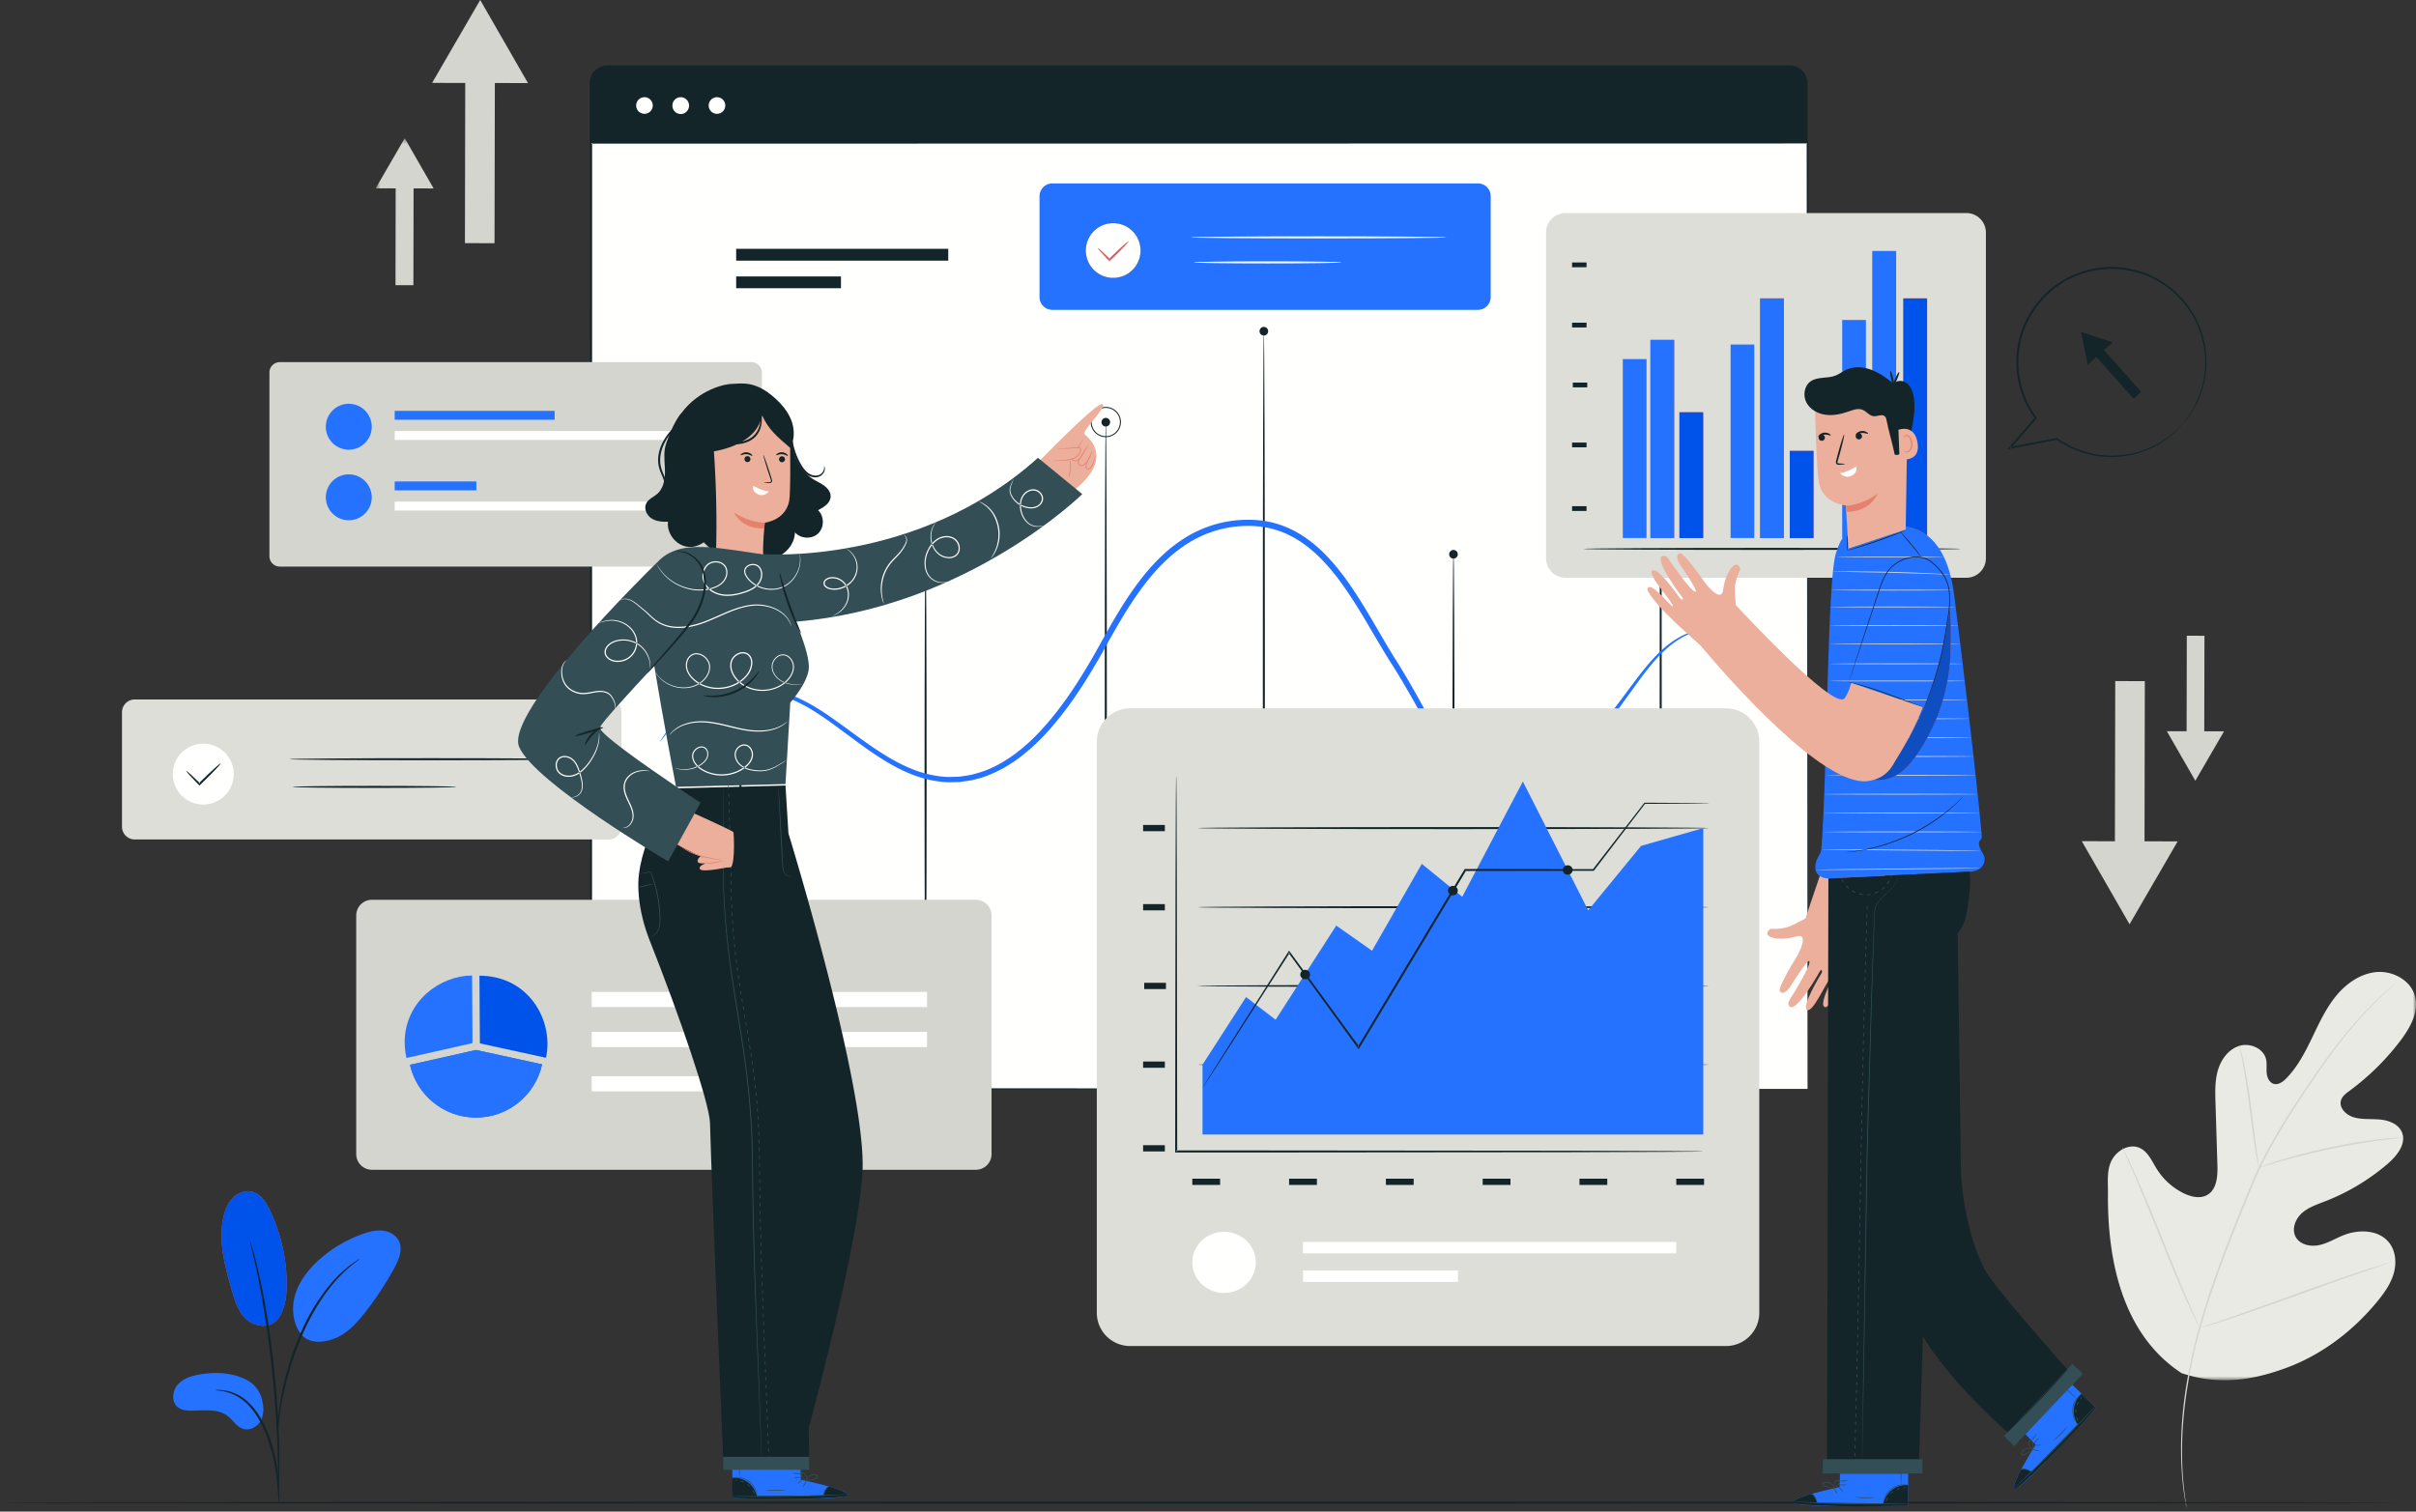 <svg width="441" height="276" xmlns="http://www.w3.org/2000/svg" xmlns:xlink="http://www.w3.org/1999/xlink"><rect width="100%" height="100%" fill="#333333" stroke="none"/><defs><path id="a" d="M.663.467h372.44v226.775H.662z"/><path d="M12.251 15.213l-.014-.004L.185 12.581.105.23H.17c.245.002.487.01.726.022.081.005.16.013.243.019.127.009.255.02.38.034 4.724.473 8.04 3.29 9.724 6.806a12.98 12.98 0 011.276 5.508v.062c0 .856-.088 1.707-.268 2.531z" id="c"/></defs><g fill="none" fill-rule="evenodd"><path fill="#D4D5CF" d="M379.995 153.586l8.718 15.171 8.781-15.136-6.048-.013.058-29.245-5.402-.011-.059 29.246-6.048-.012m15.527-20.079l5.2 9.048 5.236-9.027-3.606-.008.034-17.44-3.222-.006-.035 17.44-3.607-.007M96.375 15.171L87.655 0l-8.78 15.136 6.047.013-.057 29.245 5.402.011.059-29.246 6.049.012"/><g transform="translate(67.906 24.768)"><mask id="b" fill="#fff"><use xlink:href="#a"/></mask><path fill="#D4D5CF" mask="url(#b)" d="M11.243 9.638L5.97.467.663 9.617l3.656.008-.034 17.68 3.266.006.035-17.68 3.657.007"/><path d="M330.294 225.938c-10.806-7.073-13.55-20.615-13.43-32.848.02-2.043-.258-4.189.68-6.003.94-1.814 3.205-3.092 5.077-2.276 1.552.676 2.265 2.423 3.16 3.861a12.045 12.045 0 004.961 4.455c1.334.642 2.972 1.016 4.255.277 1.76-1.014 1.91-3.45 1.847-5.48l-.35-11.346c-.062-2.028-.12-4.1.473-6.042.592-1.94 1.961-3.764 3.904-4.351 1.943-.589 4.39.467 4.852 2.443.192.823.042 1.685.12 2.527.078.84.499 1.763 1.316 1.979.825.218 1.634-.378 2.234-.985 2.072-2.101 3.448-4.775 4.73-7.432 1.282-2.657 2.522-5.376 4.393-7.657 1.87-2.28 4.491-4.116 7.432-4.351 2.941-.235 6.123 1.484 6.938 4.32.816 2.842-.804 5.786-2.588 8.146a45.61 45.61 0 01-9.336 9.22c-.638.468-1.328.976-1.558 1.734-.413 1.363.919 2.677 2.283 3.09 1.546.466 3.204.27 4.813.417 1.608.15 3.362.804 4.005 2.286.893 2.055-.812 4.27-2.506 5.736a39.414 39.414 0 01-11.476 6.907c-1.499.583-3.078 1.1-4.273 2.178-1.193 1.079-1.885 2.92-1.114 4.332.773 1.414 2.676 1.825 4.253 1.498 1.578-.328 2.975-1.211 4.472-1.81 2.8-1.12 6.454-1.014 8.322 1.352 1.23 1.556 1.388 3.76.832 5.663-.554 1.904-1.735 3.56-2.994 5.09-4.4 5.353-10.095 9.714-16.595 12.113-6.501 2.4-12.56 3.153-19.132.957" fill="#EAEAE5" mask="url(#b)"/></g><path d="M437.752 179.084s-.064.07-.198.195l-.6.549c-.528.482-1.307 1.192-2.284 2.134a75.991 75.991 0 00-7.659 8.549c-1.486 1.918-3.025 4.086-4.635 6.44-1.605 2.36-3.305 4.893-4.99 7.622-1.685 2.728-3.367 5.648-4.864 8.797-.755 1.571-1.423 3.212-2.103 4.885l-2.06 5.085c-2.754 6.876-5.162 13.518-6.846 19.71-1.696 6.186-2.654 11.905-3.013 16.74-.372 4.839-.17 8.774.1 11.472.142 1.348.275 2.394.392 3.099l.118.804c.025.182.03.276.03.276s-.341-1.466-.66-4.167c-.305-2.699-.54-6.644-.196-11.499.333-4.852 1.271-10.594 2.956-16.8 1.673-6.21 4.078-12.868 6.836-19.75l2.06-5.086c.68-1.668 1.354-3.321 2.115-4.898 1.507-3.162 3.2-6.088 4.895-8.817 1.696-2.73 3.404-5.26 5.02-7.616 1.621-2.352 3.174-4.517 4.673-6.43a72.94 72.94 0 017.749-8.502 71.43 71.43 0 012.326-2.094l.62-.526a3.5 3.5 0 01.218-.172" fill="#D4D5CF"/><path d="M412.327 213.208c-.02.005-.094-.303-.209-.863a61.368 61.368 0 01-.428-2.38c-.334-2.014-.704-4.81-1.105-7.897-.399-3.086-.817-5.87-1.194-7.872a92.66 92.66 0 00-.464-2.368c-.116-.559-.17-.87-.15-.875.021-.005.114.297.266.847.155.55.348 1.355.56 2.354.434 1.997.887 4.786 1.287 7.875.393 3.059.747 5.826 1.015 7.904l.331 2.393c.079.565.112.878.091.882" fill="#D4D5CF"/><path d="M438.646 207.7c0 .012-.094.028-.272.052l-.78.085c-.679.071-1.66.172-2.867.337-2.415.308-5.738.857-9.376 1.623a134.758 134.758 0 00-9.238 2.295c-1.172.333-2.113.627-2.764.829l-.752.227c-.174.05-.266.07-.27.06-.003-.009.083-.05.25-.118l.733-.282a52.1 52.1 0 012.74-.923c2.33-.734 5.591-1.612 9.238-2.388 3.646-.768 6.984-1.284 9.414-1.538 1.214-.138 2.2-.206 2.882-.24l.786-.029c.18-.003.275 0 .276.01m-37.125 34.779c-.009.005-.072-.105-.18-.318-.124-.243-.279-.552-.471-.935a111.87 111.87 0 01-1.633-3.487c-1.343-2.96-3.072-7.106-4.921-11.706-1.851-4.6-3.546-8.755-4.836-11.734l-1.543-3.524c-.17-.393-.309-.71-.416-.96-.093-.22-.138-.338-.127-.344.01-.003.071.106.182.318l.47.936a111 111 0 011.632 3.486c1.343 2.961 3.072 7.107 4.921 11.708 1.851 4.599 3.546 8.753 4.837 11.733l1.542 3.523.417.96c.093.22.136.34.126.344" fill="#D4D5CF"/><path d="M436.38 230.465c.002.01-.118.06-.347.143l-1.015.356-3.737 1.283c-3.152 1.086-7.49 2.64-12.277 4.369-4.79 1.728-9.142 3.253-12.315 4.287-1.587.519-2.875.925-3.77 1.19l-1.031.301c-.237.065-.364.095-.367.085-.002-.01.118-.06.348-.144l1.014-.356 3.736-1.281c3.154-1.087 7.491-2.642 12.28-4.37 4.789-1.729 9.14-3.253 12.313-4.287a155.28 155.28 0 013.77-1.19l1.032-.301c.237-.066.363-.096.366-.085" fill="#D4D5CF"/><path d="M437.564 274.357c0 .104-97.96.188-218.771.188C97.939 274.545 0 274.461 0 274.357s97.939-.188 218.793-.188c120.812 0 218.771.084 218.771.188" fill="#132529"/><path d="M45.011 251.935c-2.553-1.318-5.559-1.489-8.393-1.02-1.522.251-3.11.707-4.145 1.85-1.037 1.144-1.233 3.157-.044 4.14.709.584 1.696.673 2.615.663 2.218-.026 4.68-.417 6.452.918 1.011.762 1.685 2.028 2.894 2.402 1.183.367 2.518-.331 3.145-1.398.627-1.068.648-2.402.356-3.606 0 0-.309-2.622-2.88-3.95" fill="#2472FF"/><path d="M50.86 240.644c-1.561 2.23-4.595 1.491-6.002.13-1.407-1.36-2-3.332-2.543-5.212-1.236-4.299-2.483-8.806-1.563-13.182.275-1.309.764-2.614 1.683-3.584.92-.97 2.334-1.549 3.626-1.206 1.53.403 2.48 1.902 3.168 3.326a31.427 31.427 0 013.105 13.485c.007 2.173-.249 4.45-1.475 6.243" fill="#E0565F"/><path d="M48.08 242.065c-1.223 0-2.46-.554-3.222-1.29-1.407-1.36-2-3.333-2.543-5.213-.937-3.258-1.88-6.635-1.88-9.985a15.34 15.34 0 01.317-3.197c.275-1.309.764-2.614 1.683-3.584.739-.78 1.795-1.305 2.852-1.305a3 3 0 01.774.099c1.53.403 2.48 1.902 3.168 3.326a31.427 31.427 0 013.105 13.485v.102c-.001 2.142-.268 4.377-1.475 6.141-.716 1.023-1.742 1.421-2.778 1.421" fill="#0053EA"/><path d="M55.146 243.844c-1.695-2.012-2.016-4.946-1.262-7.465.754-2.52 2.458-4.665 4.422-6.415a23.81 23.81 0 017.917-4.671c1.145-.403 2.353-.72 3.56-.605 1.21.115 2.426.733 2.989 1.808.833 1.589.034 3.517-.83 5.09a60.4 60.4 0 01-5.2 7.919c-1.558 2.01-3.344 3.991-5.72 4.9-2.375.908-4.843.8-6.102-.846" fill="#2472FF"/><path d="M50.965 274.275c-.03.002-.076-.359-.14-1.013-.073-.737-.163-1.663-.27-2.764-.129-1.163-.3-2.548-.622-4.055-.322-1.504-.826-3.134-1.474-4.787-.67-1.643-1.488-3.136-2.444-4.33-.949-1.2-2.053-2.069-3.09-2.57a8.629 8.629 0 00-2.602-.81c-.647-.066-1.009-.117-1.009-.145 0-.03.362-.034 1.027-.017a7.89 7.89 0 012.713.707c1.093.484 2.264 1.366 3.26 2.59 1.003 1.22 1.85 2.746 2.533 4.418.66 1.682 1.155 3.329 1.464 4.865.306 1.534.446 2.934.539 4.107a55.01 55.01 0 01.136 2.781c.015.658.007 1.022-.02 1.023" fill="#132529"/><path d="M50.775 272.148c-.015 0-.024-.162-.027-.47l.003-1.344c.003-1.167.003-2.855-.06-4.94-.103-4.17-.462-9.924-1.155-16.25-.699-6.328-1.624-12.02-2.468-16.105-.2-1.024-.4-1.945-.59-2.75-.18-.81-.334-1.506-.482-2.07l-.315-1.307c-.066-.3-.095-.46-.082-.464.014-.003.07.149.164.441l.39 1.288c.173.559.35 1.251.552 2.057.212.803.434 1.721.652 2.744.92 4.078 1.894 9.779 2.595 16.12.694 6.339 1.007 12.111 1.035 16.29.025 2.09-.02 3.783-.073 4.95l-.082 1.344c-.023.306-.043.467-.057.466" fill="#132529"/><path d="M50.747 261.015c-.029 0-.024-.5.01-1.403.052-.903.175-2.207.43-3.805a50.13 50.13 0 011.237-5.543 49.156 49.156 0 012.317-6.559c1.923-4.56 4.536-8.29 6.807-10.599.534-.612 1.127-1.055 1.601-1.488.247-.207.464-.415.685-.58.222-.152.43-.295.621-.428.748-.511 1.167-.78 1.182-.756.067.091-1.675 1.116-3.875 3.457-2.19 2.335-4.73 6.038-6.636 10.561a52.353 52.353 0 00-2.332 6.498c-.607 2.037-1.01 3.91-1.316 5.487a55.041 55.041 0 00-.559 3.767c-.084.896-.144 1.393-.172 1.391" fill="#132529"/><path fill="#FFFFFE" d="M107.894 198.815h222.041V26.04h-222.04z"/><path d="M329.935 198.816c0-1.293-.061-68.48-.155-172.776l.155.155-222.022.033h-.019l.188-.188-.02 172.776-.168-.169 222.041.169c-1.483 0-90.243.069-222.04.17h-.17v-.17l-.02-172.776v-.188h.208l222.022.032h.156v.156l-.156 172.776" fill="#132529"/><path d="M168.948 184.306c-.104 0-.188-18.782-.188-41.944 0-23.17.084-41.948.188-41.948s.188 18.778.188 41.948c0 23.162-.084 41.944-.188 41.944m96.362 0c-.105 0-.188-18.782-.188-41.944 0-23.17.083-41.948.188-41.948.103 0 .188 18.778.188 41.948 0 23.162-.085 41.944-.188 41.944m-63.465 0c-.103 0-.188-24.01-.188-53.62 0-29.622.085-53.628.188-53.628.104 0 .189 24.006.189 53.627 0 29.61-.085 53.62-.189 53.62m-66.683.001c-.104 0-.189-24.01-.189-53.62 0-29.622.085-53.628.189-53.628s.188 24.006.188 53.627c0 29.61-.084 53.62-.188 53.62m167.969.001c-.103 0-.187-24.01-.187-53.62 0-29.622.084-53.628.187-53.628.105 0 .189 24.006.189 53.627 0 29.61-.084 53.62-.189 53.62m-72.438.001c-.104 0-.188-27.723-.188-61.913 0-34.202.084-61.92.188-61.92s.188 27.718.188 61.92c0 34.19-.084 61.913-.188 61.913" fill="#132529"/><path d="M169.735 100.414a.787.787 0 11-1.573 0 .787.787 0 011.573 0m32.897-23.356a.787.787 0 11-1.573 0 .787.787 0 011.573 0" fill="#132529"/><path d="M201.845 74.479a2.583 2.583 0 00-2.58 2.58 2.582 2.582 0 002.58 2.578 2.582 2.582 0 002.58-2.579 2.583 2.583 0 00-2.58-2.58zm0 5.339a2.763 2.763 0 01-2.76-2.76 2.763 2.763 0 012.76-2.76 2.763 2.763 0 012.76 2.76 2.763 2.763 0 01-2.76 2.76zm29.635-19.344a.787.787 0 11-1.574-.002.787.787 0 011.574.002m34.617 40.727a.787.787 0 11-1.575 0 .787.787 0 011.575 0m37.841-24.143a.787.787 0 11-1.574 0 .787.787 0 011.574 0m-167.99.787a.787.787 0 11-1.574 0 .787.787 0 011.574 0" fill="#132529"/><path d="M310.584 115.015c.003.02-.208.087-.62.2-.418.093-1.017.308-1.787.612-1.523.651-3.612 2.006-5.733 4.353-2.147 2.324-4.297 5.562-6.995 9.201-1.368 1.803-2.873 3.726-4.753 5.516-.923.91-1.971 1.746-3.085 2.551-1.146.762-2.372 1.48-3.717 2.033-2.681 1.107-5.754 1.64-8.904 1.498-1.567-.077-3.18-.192-4.79-.6a12.495 12.495 0 01-4.634-2.04c-1.415-1.008-2.627-2.327-3.619-3.775-1-1.447-1.896-2.977-2.764-4.534-1.728-3.128-3.524-6.277-5.566-9.438-2.005-3.203-3.863-6.58-5.939-9.9-2.076-3.309-4.358-6.614-7.271-9.38-1.462-1.365-3.081-2.593-4.884-3.498a16.237 16.237 0 00-5.802-1.7 20.65 20.65 0 00-6.174.35 20.831 20.831 0 00-5.859 2.224c-3.69 2.095-6.675 5.2-9.16 8.541-2.504 3.35-4.548 6.965-6.546 10.528-1.969 3.585-4.057 7.067-6.343 10.3-2.306 3.218-4.8 6.24-7.678 8.753-.73.616-1.447 1.236-2.228 1.772-.747.58-1.564 1.053-2.36 1.542-1.635.899-3.331 1.685-5.116 2.105-.876.272-1.782.37-2.675.498-.444.088-.896.057-1.343.078-.446.005-.893.034-1.335.017-1.776-.08-3.495-.441-5.124-.95-3.256-1.061-6.08-2.777-8.66-4.524-2.57-1.77-4.923-3.604-7.222-5.26-2.295-1.664-4.542-3.127-6.859-4.155-2.303-1.041-4.62-1.699-6.827-1.94-2.204-.23-4.297-.105-6.135.397-.47.08-.892.294-1.326.428-.423.166-.864.265-1.24.49-.762.414-1.545.714-2.168 1.2-1.34.828-2.351 1.806-3.26 2.61l-1.135 1.242c-.344.382-.677.712-.91 1.058l-1.148 1.513c-.264.338-.408.506-.426.495-.015-.01.097-.2.33-.56l1.064-1.586c.22-.36.542-.706.876-1.103l1.11-1.295c.896-.842 1.902-1.863 3.257-2.74.63-.51 1.426-.837 2.203-1.278.383-.237.835-.35 1.27-.529.444-.146.878-.373 1.363-.464 1.893-.55 4.06-.713 6.342-.504 2.284.218 4.678.868 7.052 1.91 2.385 1.026 4.714 2.512 7.031 4.163 2.33 1.646 4.693 3.457 7.248 5.188 2.559 1.707 5.33 3.357 8.456 4.353 1.561.476 3.196.809 4.877.877.42.013.841-.018 1.264-.024.422-.023.85.006 1.27-.08.844-.127 1.7-.22 2.528-.485 3.373-.852 6.493-2.812 9.27-5.241 2.782-2.446 5.22-5.417 7.484-8.594 2.25-3.204 4.295-6.627 6.257-10.217 1.996-3.57 4.055-7.23 6.612-10.659 2.537-3.417 5.62-6.646 9.504-8.853a21.935 21.935 0 016.184-2.345 21.717 21.717 0 016.518-.362c2.173.206 4.283.849 6.194 1.82 1.917.967 3.617 2.265 5.137 3.69 3.027 2.886 5.339 6.266 7.428 9.614 2.086 3.36 3.934 6.744 5.906 9.92 2.027 3.16 3.85 6.39 5.551 9.504 1.731 3.071 3.42 6.161 6.06 8.031a11.59 11.59 0 004.307 1.923c1.518.399 3.081.524 4.607.608 3.049.161 5.987-.329 8.566-1.366 1.294-.517 2.479-1.196 3.591-1.92 1.084-.767 2.11-1.566 3.022-2.446 1.852-1.725 3.362-3.604 4.744-5.377 2.729-3.577 4.948-6.806 7.176-9.119 2.202-2.338 4.39-3.67 5.968-4.263.8-.277 1.416-.457 1.847-.513.425-.078.642-.108.646-.09" fill="#2472FF"/><path fill="#132529" d="M134.374 47.588h38.716v-2.154h-38.716zm0 5.041h19.132v-2.153h-19.132zM326.68 11.944H110.884a3.255 3.255 0 00-3.255 3.255v10.84h222.306V15.2a3.255 3.255 0 00-3.255-3.255"/><path d="M119.15 19.264a1.515 1.515 0 11-3.03 0 1.515 1.515 0 013.03 0m6.62 0a1.516 1.516 0 11-3.031 0 1.516 1.516 0 013.032 0m6.619 0a1.516 1.516 0 11-3.032 0 1.516 1.516 0 013.032 0" fill="#FFFFFE"/><path d="M111.109 153.273H24.6a2.333 2.333 0 01-2.333-2.333v-20.896a2.334 2.334 0 012.333-2.334h86.508a2.334 2.334 0 012.333 2.334v20.896a2.333 2.333 0 01-2.333 2.333" fill="#DDDED8"/><path d="M41.486 144.755a5.556 5.556 0 11-8.669-6.95 5.556 5.556 0 018.669 6.95" fill="#FFFFFE"/><path d="M40.275 139.394c.072.074-1.274 1.504-3.006 3.193l-.734.71-.132.126-.126-.128c-1.351-1.38-2.31-2.445-2.248-2.508.063-.063 1.128.897 2.507 2.25l-.257-.003.727-.715c1.733-1.69 3.196-3 3.269-2.925m64.269-.776c0 .104-11.59.189-25.884.189-14.298 0-25.886-.085-25.886-.189 0-.103 11.588-.187 25.886-.187 14.293 0 25.884.084 25.884.187m-21.234 5.056c0 .105-6.7.188-14.964.188-8.266 0-14.965-.083-14.965-.188 0-.103 6.699-.187 14.965-.187 8.263 0 14.964.084 14.964.187" fill="#132529"/><path d="M137.177 103.447H51.07a1.89 1.89 0 01-1.89-1.89V68.008a1.89 1.89 0 011.89-1.89h86.107a1.89 1.89 0 011.89 1.89v33.55a1.89 1.89 0 01-1.89 1.889" fill="#D4D5CF"/><path d="M67.855 77.917a4.19 4.19 0 11-8.38-.001 4.19 4.19 0 018.38 0m4.19-1.273h29.197v-1.621H72.045z" fill="#2472FF"/><path fill="#FFFFFE" d="M72.045 80.327h56.797v-1.622H72.045z"/><path d="M67.855 90.8a4.19 4.19 0 11-8.38-.002 4.19 4.19 0 018.38.001m4.19-1.273h14.91v-1.621h-14.91z" fill="#2472FF"/><path fill="#FFFFFE" d="M72.045 93.21h56.797v-1.622H72.045z"/><path d="M178.133 213.58H67.88a2.86 2.86 0 01-2.859-2.859v-43.575a2.86 2.86 0 012.859-2.86h110.253c1.58 0 2.859 1.28 2.859 2.86v43.575a2.86 2.86 0 01-2.859 2.86" fill="#D4D5CF"/><path d="M86.237 188.108l-.065-9.999c-2.944.018-5.947 1.181-8.249 3.216-2.712 2.397-4.448 6-3.975 10.355.052.477.128.96.234 1.453l.006.035h.002l12.047-2.71v-2.35" fill="#2472FF"/><path d="M98.654 185.029c-1.684-3.516-5-6.333-9.724-6.806a13.116 13.116 0 00-.381-.034l-.243-.02a15.93 15.93 0 00-.726-.02h-.035l-.03-.002v.002l.08 12.349 12.052 2.628.015.004a11.9 11.9 0 00.268-2.593 12.98 12.98 0 00-1.276-5.508" fill="#0053EA"/><g transform="translate(87.41 177.917)"><mask id="d" fill="#fff"><use xlink:href="#c"/></mask><path fill="#0053EA" mask="url(#d)" d="M-29.895 15.213h12.414V.23h-12.414z"/></g><path d="M86.883 191.705l-12.048 2.712c1.236 5.515 6.159 9.638 12.048 9.638 5.918 0 10.86-4.163 12.066-9.72l-12.05-2.629h-.016" fill="#2472FF"/><path d="M86.883 204.055c-5.889 0-10.812-4.123-12.048-9.638l12.048-2.712.015.001 12.051 2.629c-1.205 5.557-6.148 9.72-12.066 9.72" fill="#2472FF"/><path fill="#FFFFFE" d="M108.001 183.872h61.212V181.1H108zm0 7.311h61.212v-2.773H108zm0 8.084h33.083v-2.773h-33.083z"/><path d="M315.054 245.76H206.28a6.076 6.076 0 01-6.077-6.075V135.41a6.076 6.076 0 016.077-6.076h108.773a6.075 6.075 0 016.075 6.076v104.276a6.076 6.076 0 01-6.075 6.075" fill="#DDDED8"/><path fill="#132529" d="M208.655 210.236h3.97v-1.144h-3.97zm8.979 6.114h5.075v-1.143h-5.075zm17.668 0h5.075v-1.143h-5.075zm17.668 0h5.075v-1.143h-5.075zm17.669 0h5.074v-1.143h-5.074zm17.667 0h5.075v-1.143h-5.075zm17.668 0h5.075v-1.143h-5.075zm-97.319-21.389h3.97v-1.143h-3.97zm0-28.747h3.97v-1.143h-3.97zm0-14.447h3.97v-1.144h-3.97zm.202 28.821h3.969v-1.144h-3.97zm102.05 29.648s-.144.013-.425.02l-1.25.018-4.802.035-17.66.06-58.268.055c-4.73 0-9.366-.002-13.808-.003h-.185v-.185l.063-48.92.056-14.447.032-3.889.017-1.006c.006-.227.017-.342.017-.342s.012.115.018.342l.016 1.006.032 3.889.056 14.447.064 48.92-.186-.186 13.808-.002 58.268.055 17.66.06 4.803.035 1.249.019c.28.006.425.019.425.019"/><path d="M312.025 180.016c0 .104-20.931.188-46.744.188-25.821 0-46.748-.084-46.748-.188s20.927-.188 46.748-.188c25.813 0 46.744.084 46.744.188m0-14.374c0 .104-20.931.188-46.744.188-25.821 0-46.748-.084-46.748-.188s20.927-.188 46.748-.188c25.813 0 46.744.084 46.744.188m0-14.447c0 .104-20.931.188-46.744.188-25.821 0-46.748-.084-46.748-.188s20.927-.188 46.748-.188c25.813 0 46.744.084 46.744.188m0 43.195c0 .104-20.931.188-46.744.188-25.821 0-46.748-.084-46.748-.189 0-.103 20.927-.187 46.748-.187 25.813 0 46.744.084 46.744.187" fill="#132529"/><path d="M219.497 207.143V194.39l7.948-12.34 5.395 4.14 11.071-17.198 6.53 4.599 9.083-15.866 7.381 6.014 11.072-21.047 11.923 23.523 9.652-11.77 11.355-3.249v55.948h-91.41" fill="#2472FF"/><path d="M312.025 146.667c0 .005-.067.01-.2.014l-.592.015-2.304.026-8.714.05.082-.041c-2.537 3.319-5.699 7.45-9.335 12.204l-.045.058h-.074l-23.377.033.155-.088-9.828 16.363-9.65 16.038-.142.235-.16-.222-12.663-17.412.253-.008c-4.81 7.492-8.777 13.675-11.553 17.997l-3.22 4.976-.856 1.298c-.195.292-.305.436-.305.436s.084-.16.266-.46l.817-1.323 3.15-5.021c2.75-4.34 6.679-10.546 11.442-18.067l.12-.191.135.182c3.786 5.18 8.072 11.042 12.707 17.38l-.302.014 9.638-16.046 9.84-16.356.054-.087h.102l23.377.032-.117.058 9.407-12.15.031-.042h.051l8.714.05 2.304.027.592.013c.133.005.2.01.2.015" fill="#132529"/><path d="M239.134 177.937c0 .476-.402.863-.897.863s-.897-.387-.897-.863c0-.477.402-.864.897-.864s.897.387.897.864m26.965-15.327c0 .477-.402.865-.897.865s-.898-.388-.898-.865.403-.863.898-.863.897.386.897.863m20.963-3.766c0 .478-.403.865-.898.865s-.896-.387-.896-.865c0-.477.4-.863.896-.863.495 0 .898.386.898.863" fill="#132529"/><path d="M229.234 230.488c0 3.085-2.596 5.585-5.8 5.585-3.204 0-5.8-2.5-5.8-5.585 0-3.084 2.596-5.584 5.8-5.584 3.204 0 5.8 2.5 5.8 5.584m8.606-1.65h68.134v-2.09h-68.135zm0 5.22h28.29v-2.09h-28.29z" fill="#FFFFFE"/><path d="M358.927 105.49H285.77a3.566 3.566 0 01-3.566-3.565v-59.46a3.566 3.566 0 013.566-3.566h73.157a3.567 3.567 0 013.566 3.567v59.459a3.566 3.566 0 01-3.566 3.566" fill="#DDDED8"/><path fill="#2472FF" d="M296.215 98.236h4.329V65.561h-4.329zm19.672 0h4.328V62.91h-4.328zm20.376 0h4.328V58.424h-4.328z"/><path fill="#E0565F" d="M326.692 98.236h4.328v-15.91h-4.328z"/><path fill="#0053EA" d="M326.692 98.236h4.328v-15.91h-4.328z"/><path fill="#E0565F" d="M301.26 98.236h4.329V62.061h-4.33z"/><path fill="#2472FF" d="M301.26 98.236h4.329V62.061h-4.33z"/><path fill="#E0565F" d="M321.284 98.236h4.328V54.482h-4.328z"/><path fill="#2472FF" d="M321.284 98.236h4.328V54.482h-4.328z"/><path fill="#E0565F" d="M347.426 98.236h4.328V54.482h-4.328z"/><path d="M351.754 97.758a8.112 8.112 0 00-4.328-1.641V54.482h4.328v43.276" fill="#0053EA"/><path fill="#E0565F" d="M341.777 98.236h4.328V45.841h-4.328z"/><path d="M341.777 96.34V45.842h4.328v50.274a6.597 6.597 0 00-1.213.19c-1.2.004-2.227.009-3.115.036" fill="#2472FF"/><path fill="#E0565F" d="M306.555 98.236h4.328V75.277h-4.328z"/><path fill="#0053EA" d="M306.555 98.236h4.328V75.277h-4.328z"/><path d="M357.946 100.219c0 .104-15.445.188-34.49.188-19.055 0-34.495-.084-34.495-.188s15.44-.188 34.494-.188c19.046 0 34.49.084 34.49.188m-70.989-6.924h2.641v-.87h-2.64zm0-11.628h2.641v-.87h-2.64zm0-21.884h2.641v-.87h-2.64zm0-10.997h2.641v-.87h-2.64zm.134 21.939h2.64v-.87h-2.64z" fill="#132529"/><path d="M269.768 56.576h-77.685a2.333 2.333 0 01-2.334-2.334V35.82a2.333 2.333 0 012.334-2.333h77.685a2.333 2.333 0 012.333 2.333v18.422a2.333 2.333 0 01-2.333 2.334" fill="#2472FF"/><path d="M207.108 48.882a5.018 5.018 0 11-7.83-6.279 5.018 5.018 0 017.83 6.279" fill="#FFFFFE"/><path d="M203.202 40.742c-.184 0-.37.01-.556.031a4.965 4.965 0 00-3.354 1.842 4.965 4.965 0 00-1.069 3.674 4.966 4.966 0 001.842 3.354 4.959 4.959 0 003.674 1.07 4.963 4.963 0 003.354-1.842 4.964 4.964 0 001.07-3.675 4.964 4.964 0 00-1.842-3.354 4.962 4.962 0 00-3.119-1.1zm-.019 10.038a4.996 4.996 0 01-3.14-1.108 5.003 5.003 0 01-1.856-3.378 5.003 5.003 0 011.077-3.701 5.005 5.005 0 013.379-1.856 4.996 4.996 0 013.7 1.077 5.004 5.004 0 011.856 3.379 5.001 5.001 0 01-1.078 3.7 5.005 5.005 0 01-3.938 1.887z" fill="#132529"/><path d="M206.013 44.039c.073.074-1.137 1.373-2.702 2.899l-.663.64-.132.126-.126-.128c-1.219-1.248-2.08-2.214-2.018-2.277.063-.063 1.03.799 2.278 2.018l-.257-.002.656-.647c1.564-1.526 2.892-2.703 2.964-2.629" fill="#E0565F"/><path d="M264.064 43.34c0 .104-10.468.187-23.38.187-12.914 0-23.38-.083-23.38-.187s10.466-.188 23.38-.188c12.912 0 23.38.084 23.38.188m-19.179 4.566c0 .104-6.052.188-13.516.188-7.467 0-13.518-.084-13.518-.188s6.051-.188 13.518-.188c7.464 0 13.516.084 13.516.188" fill="#FFFFFE"/><path d="M398.407 77.417s-.096.123-.3.347c-.208.22-.5.564-.92.975-.865.791-2.197 1.934-4.19 2.92-.505.23-1.022.506-1.61.692l-.886.319c-.312.08-.63.165-.955.25-.643.197-1.343.265-2.059.395-.36.04-.73.058-1.106.088-.375.04-.759.044-1.149.028-3.112.018-6.682-.95-9.875-3.172l.118.025-8.587 1.66-.483.092.323-.372 4.727-5.445-.008.224c-.819-1.15-1.553-2.403-2.115-3.765a19.013 19.013 0 01-1.146-4.33c-.367-3.014-.003-6.241 1.301-9.165 1.655-3.799 4.647-6.856 8.135-8.602 3.501-1.716 7.425-2.242 10.943-1.54 1.754.338 3.44.88 4.924 1.705 1.494.799 2.852 1.763 3.976 2.89 2.32 2.196 3.776 4.892 4.547 7.473.788 2.592.871 5.092.586 7.213-.269 2.134-.944 3.882-1.588 5.236l-.485.949c-.162.291-.346.545-.499.79-.31.491-.58.899-.845 1.196l-.57.696c-.13.155-.2.232-.204.228-.006-.004.054-.09.174-.252l.54-.718c.253-.303.514-.715.81-1.209.148-.247.326-.502.48-.795l.468-.949c.617-1.352 1.264-3.088 1.51-5.199a16.95 16.95 0 00-.631-7.11c-.777-2.536-2.222-5.177-4.51-7.324-1.108-1.103-2.445-2.043-3.913-2.822-1.459-.805-3.113-1.33-4.833-1.658-3.448-.679-7.29-.153-10.715 1.53-3.41 1.712-6.336 4.707-7.955 8.423-1.276 2.859-1.633 6.015-1.277 8.966a18.7 18.7 0 001.116 4.24c.548 1.334 1.265 2.56 2.064 3.69l.084.118-.094.106c-1.64 1.882-3.234 3.708-4.74 5.434l-.16-.28 8.593-1.626.064-.012.054.038c3.127 2.196 6.63 3.17 9.699 3.175.384.017.762.017 1.133-.02.37-.027.735-.04 1.093-.078.705-.123 1.397-.184 2.035-.373l.945-.238.88-.307c.582-.177 1.097-.445 1.599-.667 1.984-.951 3.324-2.063 4.204-2.828.427-.399.73-.73.949-.94.214-.213.334-.315.334-.315" fill="#132529"/><path fill="#132529" d="M385.645 62.522l-2.9-.96-2.901-.961 1.236 5.985 1.577-1.405 6.792 7.63 1.41-1.254-6.792-7.63 1.578-1.405"/><path d="M371.578 263.755l-4.677-4.697 8.743-8.817 6.915 6.8-.507.581c-2.277 2.567-11.76 12.892-13.866 14.03-2.35 1.268 3.392-7.897 3.392-7.897" fill="#2472FF"/><path d="M379.32 260.169a4.31 4.31 0 01-.764-2.99c.126-1.044.604-2.01 1.403-2.696l2.466 2.442-3.105 3.244" fill="#132529"/><path d="M368.903 268.363s-1.846 3.376-1.089 3.478c.757.101 10.734-9.972 14.745-14.8l-.21-.182-11.537 11.85s-1.379-.839-1.909-.346" fill="#132529"/><path d="M382.48 256.716a1.12 1.12 0 01-.133.167l-.406.463-1.52 1.671a218.472 218.472 0 01-5.149 5.386 217.159 217.159 0 01-5.33 5.211l-1.654 1.538-.457.41c-.106.093-.163.14-.167.136a1.178 1.178 0 01.146-.158l.438-.43 1.62-1.572a363.933 363.933 0 005.297-5.24 360.902 360.902 0 005.18-5.353l1.552-1.64c.159-.163.3-.308.427-.442.099-.1.152-.15.156-.147" fill="#334F55"/><path d="M370.951 268.842c-.027.037-.435-.317-1.062-.459-.623-.152-1.146-.016-1.154-.061-.021-.033.52-.247 1.189-.085.67.153 1.06.585 1.027.605m1.258-3.912c-.009.041-.284.015-.614-.056-.33-.072-.591-.164-.582-.204.009-.041.284-.016.614.056.33.073.59.164.582.205m.329-1.089c.003.042-.227.089-.515.106-.287.016-.522-.003-.524-.045-.003-.042.228-.089.515-.106.287-.016.522.003.524.045m-.385-1.276c.03.03-.148.261-.397.518-.249.258-.476.443-.505.414-.03-.03.147-.261.397-.518.25-.258.475-.443.505-.414m-.433-.736c.036.015-.086.34-.36.66-.272.323-.574.495-.596.461-.025-.035.223-.252.481-.558.262-.304.436-.583.475-.563" fill="#334F55"/><path d="M371.143 264.467c.012.012-.176.256-.565.564-.194.153-.44.32-.73.472-.15.071-.294.158-.486.204a.43.43 0 01-.315-.034c-.108-.061-.158-.2-.141-.31.256-.82 1.099-1.06 1.578-.985.252.031.442.118.56.19.12.074.174.13.168.137-.012.027-.261-.183-.74-.22a1.436 1.436 0 00-.793.172c-.258.14-.556.41-.624.721-.022.156.119.226.278.185.152-.034.308-.118.451-.184a5.45 5.45 0 00.73-.434c.397-.28.611-.495.63-.478" fill="#334F55"/><path d="M371.026 264.642c-.002.014-.23-.046-.459-.324a1.308 1.308 0 01-.26-.565c-.028-.224-.073-.526.178-.758.147-.115.36-.031.434.084.09.109.13.238.158.348.059.224.078.433.078.607-.002.35-.075.556-.092.552-.023-.004.01-.214-.014-.548a2.811 2.811 0 00-.105-.574c-.043-.197-.205-.463-.372-.347-.154.128-.156.413-.129.612.034.21.117.391.21.525.187.272.387.365.373.388m8.862-10.137c.018.023-.275.23-.622.674a4.01 4.01 0 00-.823 2.003 4 4 0 00.376 2.132c.245.51.487.775.463.791-.006.007-.073-.053-.177-.175a3.274 3.274 0 01-.381-.567 3.843 3.843 0 01-.43-2.197 3.837 3.837 0 01.89-2.054c.188-.22.364-.376.492-.472.129-.098.206-.142.212-.135m-4.578-2.721c.03-.03.875.739 1.889 1.718s1.812 1.796 1.783 1.827c-.029.03-.874-.74-1.888-1.719-1.013-.979-1.812-1.797-1.783-1.826m2.049 8.644c.032.023-.443.691-1.148 1.415-.701.723-1.356 1.218-1.38 1.186-.028-.033.577-.574 1.273-1.292.697-.715 1.221-1.337 1.255-1.309" fill="#334F55"/><path d="M379.07 258.696c.043 0 .076.167.15.357.071.192.158.338.127.367-.028.029-.185-.093-.268-.313-.084-.22-.049-.413-.009-.411m-.165-1.456c.04 0 .076.148.078.331.003.183-.03.332-.07.332-.042 0-.078-.147-.08-.33-.002-.183.03-.331.072-.332m.552-1.299c.025.035-.092.152-.175.327-.087.172-.107.336-.15.339-.039.008-.092-.19.015-.405.104-.216.292-.297.31-.261m.483-.837c.038.016.033.112-.01.213-.045.102-.112.17-.15.154-.037-.017-.032-.112.011-.214.045-.101.111-.17.149-.153" fill="#334F55"/><path d="M335.793 271.52l.16-6.627 12.416.22-.132 9.698-.77.035c-3.43.13-17.446.417-19.723-.318-2.541-.82 8.05-3.008 8.05-3.008" fill="#2472FF"/><path d="M343.737 274.634a4.302 4.302 0 011.632-2.619c.842-.631 1.87-.954 2.917-.851l-.059 3.47h-4.49" fill="#132529"/><path d="M330.616 272.772s-3.716 1.001-3.265 1.619c.45.617 14.625.86 20.886.42l-.015-.277-16.536-.143s-.349-1.575-1.07-1.619" fill="#132529"/><path d="M348.417 274.53c0 .004-.074.01-.214.018l-.614.027c-.613.016-1.367.035-2.258.06a221.682 221.682 0 01-14.902-.246l-2.254-.133-.612-.046a1.197 1.197 0 01-.213-.027c0-.005.073-.006.214-.003.184.005.386.01.614.018l2.256.084c1.905.072 4.538.156 7.448.204 2.908.048 5.542.05 7.448.041l2.259-.01h.614c.14.003.214.007.214.012" fill="#334F55"/><path d="M331.686 274.584c-.047.005-.073-.535-.403-1.085-.321-.555-.781-.84-.755-.878.01-.036.538.207.885.802.352.59.31 1.17.273 1.16m3.694-1.795c-.035.021-.206-.195-.382-.483-.177-.288-.291-.54-.255-.561.035-.023.206.193.383.482.176.289.29.54.255.562m1.014-.515c-.028.03-.223-.104-.433-.299-.21-.196-.358-.379-.33-.41.029-.03.223.104.433.3.21.195.358.379.33.41m.655-1.161c0 .041-.29.073-.649.07-.358-.001-.648-.037-.648-.078 0-.042.292-.074.65-.071.357.002.648.037.647.08m.234-.824c.013.038-.306.174-.727.198-.421.026-.754-.073-.746-.112.008-.044.336-.014.737-.039.4-.021.723-.089.736-.047" fill="#334F55"/><path d="M334.978 271.698c0 .017-.306.048-.797-.02a4.64 4.64 0 01-.847-.202c-.154-.057-.316-.101-.482-.208a.428.428 0 01-.194-.251c-.031-.12.035-.254.126-.317.77-.382 1.526.06 1.803.46.152.203.22.401.251.536.03.137.025.215.017.216-.028.01-.049-.316-.352-.687a1.44 1.44 0 00-.674-.454c-.28-.088-.68-.118-.952.048-.128.091-.081.241.058.327.13.088.299.143.445.2.3.109.58.182.818.228.476.092.78.099.78.124" fill="#334F55"/><path d="M334.771 271.734c-.012.008-.126-.198-.082-.556a1.3 1.3 0 01.227-.58c.144-.174.329-.415.671-.394.185.026.271.239.24.372a.864.864 0 01-.141.354 2.43 2.43 0 01-.386.476c-.254.241-.453.33-.462.315-.014-.02.161-.14.386-.389a2.82 2.82 0 00.342-.472c.112-.167.193-.469-.007-.508-.2-.023-.407.172-.53.33a1.32 1.32 0 00-.236.514c-.066.324.004.532-.022.538m13.451-.606c-.004.028-.355-.04-.917.016a4.014 4.014 0 00-2.015.79 4.011 4.011 0 00-1.282 1.747c-.198.529-.222.886-.25.882-.01-.001-.013-.09.003-.251a3.25 3.25 0 01.148-.667 3.835 3.835 0 011.29-1.83 3.833 3.833 0 012.097-.777c.289-.014.524.004.683.03.16.025.245.05.243.06m-1.198-5.188c.042 0 .07 1.142.064 2.552-.007 1.409-.046 2.551-.087 2.55-.042 0-.07-1.142-.063-2.551.005-1.41.044-2.552.086-2.552m-4.828 7.458c.004.038-.807.157-1.816.148-1.009-.006-1.818-.138-1.813-.176.005-.044.815.02 1.815.026.998.009 1.81-.042 1.814.002" fill="#334F55"/><path d="M344.63 273.434c.03.031-.07.171-.156.356-.089.183-.134.349-.177.345-.04 0-.06-.197.04-.41.101-.212.266-.321.293-.29m.935-1.125c.03.029-.053.157-.183.284-.131.129-.26.208-.29.178-.029-.03.053-.156.184-.285.132-.128.26-.207.29-.178m1.321-.499c-.01.042-.175.038-.358.1-.184.056-.317.155-.348.126-.034-.023.074-.198.302-.27.228-.074.417.006.404.044m.938-.23c.014.04-.058.102-.161.14-.104.038-.2.037-.214-.002-.015-.039.058-.1.16-.14.105-.038.201-.037.215.002" fill="#334F55"/><path d="M342.45 129.479c-4.604 13.59-12.896 38.2-12.896 38.2-.585.355-2.77 1.511-3.44 1.649-.814.167-1.903.344-2.529.257-.775-.11-1.28.78-.771 1.275.508.495 2.637.846 5.05.12 2.416-.725.62 2.94-.171 4.147-.792 1.21-3.035 5.178-2.856 5.716.263.786 1.231.458 1.993-.767.771-1.242 3.055-4.788 3.388-4.602.657.366-3.302 6.683-3.302 6.683s-.91 1.108-.211 1.648c1.258.976 5.132-5.816 5.486-6.472.247-.457.575-.099.284.378-.3.49-3.672 6.04-2.652 6.674 1.057.656 3.414-4.906 4.388-5.936 1.103-1.168-2.218 4.633-1.255 5.331.359.26.662.405 2.328-2.955 1.059-2.134 2.655-6.82 3.714-10.07 3.537-7.097 13.674-29.012 17.024-43.929l-13.571 2.653" fill="#ECAF9C"/><path d="M344.892 96.305s9.853-2.852 11.794 12.225c1.217 9.447 3.988 32.258 5.049 43.989.1 1.102-.594.669-.513 1.583.095 1.06 1.038 1.922 1.039 2.68.004 2.42-2.766 2.374-2.766 2.374l-25.753 1.23s-2.387.05-2.396-2.035c-.007-1.585 1.033-2.287 1.109-3.276 1.095-14.102 1.076-49.226 2.664-54.052 1.514-4.604 2.487-4.698 9.773-4.718" fill="#2472FF"/><path d="M346.84 97.035c.018-.014.243.236.606.64.36.405.865.96 1.404 1.591.54.631.997 1.23 1.309 1.676.311.448.482.738.466.749-.019.013-.22-.257-.551-.686a44.75 44.75 0 00-1.339-1.641c-.537-.63-1.03-1.196-1.37-1.62-.344-.422-.54-.697-.524-.71" fill="#132529"/><path d="M347.976 96.776c.003.01-.143.078-.41.194-.352.145-.73.3-1.138.47-.967.385-2.311.895-3.812 1.415-1.5.52-2.872.953-3.87 1.247l-1.186.336c-.28.075-.438.111-.44.101-.004-.01.148-.065.424-.156l1.17-.383c.989-.32 2.354-.768 3.852-1.287 1.499-.52 2.847-1.013 3.823-1.373l1.156-.425c.274-.098.427-.149.43-.139" fill="#132529"/><path d="M337.221 97.78c.042 0 .075.614.075 1.373s-.033 1.373-.075 1.373c-.042 0-.075-.614-.075-1.373s.033-1.373.075-1.373" fill="#132529"/><path d="M354.848 101.69c0 .042-4.376.076-9.772.076-5.398 0-9.773-.034-9.773-.075 0-.041 4.375-.075 9.773-.075 5.396 0 9.772.034 9.772.075m1.264 3.219c0 .004-.076.006-.22.003a99.758 99.758 0 00-.632-.017l-2.32-.084-7.655-.24-7.66-.14c-.918-.013-1.694-.024-2.322-.031l-.631-.015a1.234 1.234 0 01-.22-.015c0-.005.076-.01.22-.015l.631-.014 2.322-.017a308.392 308.392 0 0115.32.38l2.318.133.63.045c.144.012.22.02.22.026m.3 2.838c0 .042-4.943.075-11.04.075-6.1 0-11.041-.033-11.041-.075 0-.041 4.942-.075 11.041-.075 6.097 0 11.04.034 11.04.075m.566 3.077c0 .041-5.124.075-11.444.075-6.322 0-11.444-.034-11.444-.075 0-.041 5.122-.075 11.444-.075 6.32 0 11.444.034 11.444.075m.521 3.379c0 .042-5.241.075-11.704.075-6.466 0-11.705-.033-11.705-.075 0-.042 5.24-.075 11.705-.075 6.463 0 11.704.033 11.704.075m.32 3.378c0 .042-5.313.076-11.864.076-6.554 0-11.865-.034-11.865-.076 0-.04 5.31-.075 11.865-.075 6.551 0 11.864.034 11.864.075m.412 3.62c0 .042-5.405.076-12.07.076-6.669 0-12.071-.034-12.071-.076 0-.042 5.402-.075 12.07-.075 6.666 0 12.071.033 12.071.075m.406 3.138c0 .04-5.495.075-12.273.075-6.78 0-12.274-.034-12.274-.075 0-.041 5.493-.075 12.274-.075 6.778 0 12.273.034 12.273.075m.522 3.444c0 .041-5.614.075-12.535.075-6.924 0-12.534-.034-12.534-.075 0-.042 5.61-.075 12.534-.075 6.921 0 12.534.033 12.534.075m.292 3.445c0 .041-5.677.075-12.68.075-7.005 0-12.68-.034-12.68-.075 0-.042 5.675-.076 12.68-.076 7.003 0 12.68.034 12.68.076m.397 3.443c0 .042-5.767.076-12.878.076-7.115 0-12.88-.034-12.88-.076 0-.04 5.765-.074 12.88-.074 7.111 0 12.878.033 12.878.074m.39 3.445c0 .042-5.854.075-13.073.075-7.222 0-13.074-.033-13.074-.075 0-.042 5.852-.075 13.074-.075 7.22 0 13.073.033 13.073.075m.38 3.444c0 .042-6.074.076-13.567.076-7.495 0-13.569-.034-13.569-.075 0-.042 6.074-.076 13.57-.076 7.492 0 13.566.034 13.566.076m.372 3.443c0 .042-6.271.076-14.005.076-7.735 0-14.003-.034-14.003-.076 0-.04 6.268-.075 14.003-.075 7.734 0 14.004.034 14.004.075m.355 3.445c0 .041-6.374.075-14.235.075-7.864 0-14.236-.034-14.236-.075 0-.041 6.372-.075 14.236-.075 7.861 0 14.235.034 14.235.075m.334 3.444c0 .042-6.45.075-14.402.075-7.956 0-14.403-.033-14.403-.075 0-.04 6.447-.075 14.403-.075 7.953 0 14.402.034 14.402.075m-.192 3.445c0 .04-6.5.016-14.516-.056-8.018-.072-14.516-.165-14.515-.206 0-.042 6.498-.017 14.517.056 8.015.071 14.514.164 14.514.206m.001 3.177c0 .042-6.737.141-15.045.222-8.311.08-15.046.112-15.047.072 0-.042 6.734-.142 15.046-.223 8.308-.08 15.046-.112 15.046-.071" fill="#D4D5CF"/><path d="M342.064 142.373c1.662.217 3.354-.24 4.712-1.223 1.357-.983 2.415-2.32 3.353-3.71a34.637 34.637 0 005.838-17.064c.089-1.366.242-7.046-.06-9.334-.85 6.54-2.853 13.648-4.535 17.633-2.162 5.127-4.224 8.832-7.856 13.047l-1.452.651" fill="#E0565F"/><path d="M342.882 142.426c-.272 0-.545-.017-.818-.053l1.452-.651c3.632-4.215 5.694-7.92 7.856-13.047 1.682-3.985 3.685-11.094 4.535-17.633.134 1.019.178 2.71.178 4.394 0 2.098-.069 4.183-.118 4.94a34.637 34.637 0 01-5.838 17.065c-.938 1.388-1.996 2.726-3.353 3.709a6.39 6.39 0 01-.777.486 6.625 6.625 0 01-3.117.79" fill="#0F4EC0"/><path d="M358.31 145.501s-.898 1.02-2.57 2.431a33.198 33.198 0 01-3.08 2.296 36.807 36.807 0 01-4.102 2.307 36.709 36.709 0 01-4.383 1.715c-1.383.424-2.65.737-3.728.932-2.152.401-3.508.45-3.508.45 0-.005.083-.02.243-.042.203-.026.432-.057.697-.09.606-.07 1.48-.21 2.548-.422a35.36 35.36 0 003.706-.96 38.147 38.147 0 004.36-1.719 38.1 38.1 0 004.09-2.287 35.289 35.289 0 003.09-2.261 32.22 32.22 0 001.938-1.707c.194-.182.363-.34.512-.482.119-.11.182-.165.187-.16m-7.071-16.292a.53.53 0 01-.145-.037l-.406-.13-1.482-.516-4.849-1.803a75.3 75.3 0 00-4.907-1.624l-1.508-.425-.41-.118a.548.548 0 01-.14-.05.573.573 0 01.147.021l.416.09c.363.08.883.21 1.524.38 1.28.342 3.031.886 4.93 1.585 1.897.699 3.596 1.373 4.834 1.844l1.465.56.396.158c.09.037.136.06.135.064" fill="#132529"/><path d="M351.239 129.21s.064-.196.2-.562l.585-1.605c.494-1.399 1.217-3.423 1.913-5.982.686-2.56 1.177-5.687 1.682-9.156.256-1.72.378-3.606-.23-5.412a7.35 7.35 0 00-1.456-2.467 11.069 11.069 0 00-1.047-1.044 4.405 4.405 0 00-1.226-.825c-.908-.411-1.942-.471-2.894-.296-.962.162-1.862.56-2.645 1.085-1.624 1.046-2.374 2.847-2.935 4.477l-2.945 8.844-1.995 5.96-.55 1.618c-.126.37-.2.561-.2.561s.054-.198.172-.57l.522-1.627 1.95-5.975 2.915-8.856c.287-.83.608-1.68 1.073-2.483a6.151 6.151 0 011.91-2.07c.8-.537 1.717-.945 2.702-1.113.976-.178 2.04-.119 2.981.307.47.205.9.51 1.265.85.374.335.736.681 1.06 1.06a7.494 7.494 0 011.481 2.516c.62 1.843.49 3.755.229 5.48-.513 3.47-1.015 6.597-1.716 9.164-.71 2.56-1.449 4.581-1.961 5.974a53.07 53.07 0 01-.84 2.146m6.103 41.345l.574 42a47.3 47.3 0 00.903 8.631c.776 3.875 2.147 8.929 4.39 12.061 3.407 4.757 15.4 18.205 15.4 18.205l-10.092 11.796s-21.405-17.048-22.787-32.791c-.702-7.997 0-55.816 0-55.816l11.612-4.086" fill="#132529"/><path d="M333.742 160.385l-.26 108.662h16.729l2.952-94.541s4.843-3.188 5.695-7.266c1.151-5.511.637-8.084.637-8.084l-25.753 1.23" fill="#132529"/><path fill="#334F55" d="M332.726 269.047h18.178v-2.622h-18.178zm47.451-18.209l-12.51 13.19-1.901-1.804 12.509-13.19 1.902 1.804"/><path d="M377.565 249.981a.621.621 0 01-.102.125l-.314.341-1.158 1.247c-.977 1.051-2.298 2.534-3.822 4.113l-3.961 3.982-1.213 1.192-.335.32a.618.618 0 01-.124.103.677.677 0 01.102-.125c.1-.106.203-.219.315-.34l1.18-1.226 3.928-4.01 3.852-4.082c.498-.52.907-.932 1.194-1.215l.334-.32a.696.696 0 01.124-.105" fill="#132529"/><path d="M346.49 159.817s-.015.093-.053.275c-.041.18-.115.447-.257.78a4.649 4.649 0 01-.71 1.13c-.335.412-.783.828-1.278 1.3-.482.482-1.048 1.007-1.525 1.68-.49.692-.448 1.65-.5 2.608l-.22 6.61c-.083 2.45-.173 5.133-.268 8.011-.082 2.88-.167 5.958-.258 9.196-.168 6.476-.416 13.596-.567 21.072l-.641 38.294-.305 15.86s-.01-.378-.002-1.1c.008-.742.02-1.801.037-3.155l.164-11.606.597-38.297c.15-7.476.403-14.595.579-21.072l.27-9.196.287-8.011.244-6.61c.055-.953.015-1.928.523-2.643.49-.684 1.057-1.202 1.544-1.682.499-.472.948-.882 1.286-1.287.338-.4.57-.786.715-1.114a4.85 4.85 0 00.27-.772c.042-.18.069-.27.069-.27m-9.998 1.305c-.034.023-.14-.104-.237-.282-.097-.18-.144-.337-.107-.353.04-.017.146.11.239.28.092.173.14.332.105.355m.955 1.077c-.026.032-.165-.057-.311-.198-.146-.142-.238-.278-.207-.306.032-.026.171.062.312.198.14.137.232.273.206.306m1.225.765c-.016.037-.176-.008-.355-.104-.18-.096-.307-.201-.284-.236.022-.035.181.011.355.103.173.092.3.198.284.237m1.387.387c-.005.041-.17.042-.368.003-.2-.04-.351-.106-.339-.146.011-.04.176-.04.369-.002.191.038.343.104.338.145m1.44-.052c.008.04-.148.095-.35.121-.201.032-.367.006-.368-.037 0-.04.157-.081.351-.112.193-.025.358-.013.367.027m1.352-.492c.02.036-.114.133-.298.217-.185.084-.347.12-.36.08-.014-.04.119-.137.298-.217.178-.08.339-.117.36-.08m1.159-.86c.03.03-.071.161-.225.293-.155.132-.3.212-.325.179-.023-.034.078-.166.227-.294.15-.127.294-.207.323-.178m.871-1.149c.037.02-.023.174-.133.344-.111.17-.228.288-.26.262-.033-.025.026-.18.133-.343.107-.165.223-.282.26-.263m.375-.903c.04.011.055.077.032.146-.023.069-.073.114-.112.1-.038-.015-.053-.08-.032-.147.023-.066.072-.11.112-.1m-4.442 6.236c-.04-.001-.069-.164-.063-.363.007-.2.047-.36.088-.358.041.001.07.164.063.363-.007.2-.046.36-.088.358m-.048 1.444c-.042-.002-.07-.164-.063-.364.007-.2.045-.36.087-.358.042.001.07.164.063.363-.007.2-.046.36-.087.359m-.047 1.444c-.042-.002-.07-.164-.064-.364.007-.199.046-.36.088-.359.04.002.07.165.063.364-.007.2-.046.36-.088.359m-.045 1.444c-.042-.002-.07-.164-.064-.364.007-.199.046-.36.087-.359.041.002.07.165.063.365-.006.199-.044.36-.086.358m-.046 1.445c-.04-.002-.07-.164-.063-.364.005-.2.044-.36.086-.359.042.002.07.164.065.364-.007.2-.046.36-.088.359m-.043 1.444c-.042-.001-.07-.164-.064-.363.005-.2.044-.36.086-.359.041 0 .07.164.064.363-.007.2-.044.36-.086.36m-.043 1.444c-.042-.001-.07-.163-.065-.363.006-.2.044-.36.086-.36.041.002.07.165.065.364-.006.2-.045.36-.086.36m-.042 1.445c-.042-.002-.071-.163-.065-.364.006-.199.044-.36.086-.359.041.001.07.164.065.364-.006.2-.045.36-.086.359m-.042 1.445c-.041 0-.07-.163-.065-.363.006-.2.045-.36.086-.36.042.002.07.165.065.364-.006.2-.044.36-.086.36m-.04 1.446c-.041-.002-.07-.164-.064-.364.004-.2.042-.361.084-.36.041.002.071.164.066.364-.006.2-.044.36-.086.36m-.039 1.446c-.042-.002-.07-.164-.065-.364.005-.2.043-.36.085-.36.041.001.07.165.065.364-.006.2-.044.36-.085.36m-.039 1.446c-.041-.001-.07-.163-.065-.363.005-.2.043-.362.084-.36.042 0 .071.164.066.363-.006.2-.042.361-.084.36m-.039 1.447c-.04-.001-.07-.164-.065-.364.005-.2.043-.36.085-.36.041.002.07.165.065.364-.004.2-.043.36-.085.36m-.036 1.447c-.042-.001-.071-.164-.066-.364.006-.2.042-.36.084-.36.042.002.072.164.067.363-.006.2-.044.362-.085.361m-.036 1.447c-.042-.002-.071-.165-.066-.364.005-.2.042-.36.084-.36.041.002.071.164.066.364-.005.2-.043.36-.084.36m-.035 1.447c-.042 0-.072-.164-.067-.363.005-.2.043-.362.084-.361.042.001.072.165.067.364-.005.2-.043.361-.084.36m-.035 1.448c-.042-.001-.072-.164-.067-.365.005-.199.043-.36.084-.36.042.001.071.164.066.364-.004.2-.041.361-.083.36m-.035 1.449c-.04-.001-.07-.165-.066-.365.004-.2.042-.361.084-.36.041.001.071.164.066.364-.004.2-.042.361-.084.36m-.033 1.448c-.041 0-.07-.164-.066-.363.004-.201.042-.362.084-.36.04 0 .07.162.066.363-.004.2-.042.36-.084.36m-.032 1.448c-.041-.001-.072-.164-.067-.364.004-.2.041-.36.083-.36.041.001.071.163.067.364-.004.2-.041.361-.083.36m-.033 1.447c-.041 0-.07-.163-.066-.362.004-.201.04-.362.083-.36.042 0 .071.162.067.362-.004.2-.042.362-.084.36m-.032 1.448c-.04 0-.07-.163-.066-.363.004-.2.041-.362.083-.36.041 0 .072.164.067.363-.004.201-.042.362-.084.36m-.03 1.45c-.042-.002-.071-.164-.067-.364.004-.2.04-.362.082-.36.042 0 .072.163.068.363-.004.2-.042.362-.083.36m-.03 1.449c-.042-.001-.073-.164-.068-.364.004-.2.041-.361.083-.36.041 0 .071.164.067.364-.004.2-.041.361-.082.36m-.031 1.449c-.042-.001-.072-.164-.068-.364.005-.2.042-.362.084-.36.04 0 .071.163.067.363-.004.2-.041.361-.083.36m-.029 1.45c-.042-.002-.072-.164-.068-.364.004-.2.04-.361.082-.36.042 0 .072.163.068.363-.003.2-.041.362-.082.36m-.03 1.449c-.041 0-.071-.164-.067-.363.004-.2.04-.362.082-.361.041.001.072.163.068.364-.004.2-.041.361-.083.36m-.029 1.449c-.04 0-.071-.164-.068-.363.005-.2.04-.362.083-.361.042 0 .072.163.068.364-.004.2-.04.361-.083.36m-.028 1.449c-.041 0-.072-.163-.068-.363.005-.2.04-.362.083-.361.041 0 .072.163.067.363-.003.2-.04.362-.082.36m-.028 1.449c-.041 0-.072-.162-.068-.362.003-.2.04-.362.082-.362.04.001.072.164.068.364-.003.2-.04.362-.082.36m-.028 1.45c-.041 0-.072-.163-.068-.363.003-.2.04-.362.082-.361.041 0 .072.163.069.364-.005.2-.041.36-.083.36m-.028 1.45c-.04-.002-.071-.164-.068-.364.003-.2.04-.362.082-.361.041.001.072.164.068.364-.003.2-.04.362-.082.36m-.027 1.451c-.042-.002-.072-.165-.069-.365.005-.2.041-.361.083-.36.04 0 .072.163.067.363-.003.2-.04.362-.081.361m-.027 1.449c-.042 0-.073-.164-.069-.363.004-.201.04-.362.083-.361.041 0 .071.163.068.364-.004.2-.04.36-.082.36m-.027 1.45c-.042-.001-.073-.164-.069-.364.004-.2.041-.362.082-.361.042 0 .073.163.069.364-.004.2-.04.362-.082.361m-.027 1.448c-.041 0-.072-.163-.069-.363.005-.2.04-.361.082-.361s.073.164.07.363c-.005.201-.042.362-.083.361m-.026 1.45c-.042-.001-.073-.164-.07-.364.005-.2.042-.362.082-.361.042 0 .073.164.07.364-.005.2-.042.361-.082.36m-.027 1.45c-.042 0-.073-.163-.068-.364.003-.2.04-.36.081-.36.042 0 .072.163.069.363-.004.2-.04.362-.082.361m-.027 1.45c-.041-.001-.072-.164-.068-.364.003-.2.04-.362.081-.361.042 0 .073.164.07.364-.005.2-.041.361-.083.36m-.026 1.45c-.041-.001-.073-.164-.069-.364.004-.2.04-.362.082-.36.04 0 .072.162.07.363-.005.2-.041.362-.083.361m-.027 1.45c-.041-.001-.072-.164-.069-.365.004-.2.04-.36.083-.36.04 0 .071.163.068.363-.003.2-.04.362-.082.362m-.027 1.449c-.04-.001-.072-.164-.068-.364.003-.2.04-.362.082-.36.041 0 .072.162.069.363-.005.2-.04.36-.083.36m-.026 1.449c-.042 0-.073-.163-.068-.363.003-.2.04-.362.081-.361.042 0 .073.164.069.364-.004.2-.04.36-.082.36m-.026 1.449c-.042 0-.073-.163-.07-.363.005-.2.041-.362.083-.361.041 0 .072.164.068.364-.003.2-.04.362-.081.36m-.027 1.45c-.042-.001-.072-.163-.069-.364.004-.2.04-.362.082-.361.042 0 .072.164.068.364-.003.2-.04.361-.081.36m-.027 1.45c-.042-.001-.072-.164-.069-.364.004-.2.04-.362.082-.361.042.001.072.164.069.364-.004.2-.04.361-.082.36m-.027 1.45c-.042-.001-.073-.164-.069-.364.004-.2.04-.362.082-.36.042 0 .073.162.069.363-.004.2-.041.361-.082.36m-.028 1.45c-.041 0-.071-.164-.068-.364.004-.2.04-.361.082-.36.042 0 .072.162.069.363-.004.2-.04.362-.083.36m-.027 1.449c-.041 0-.072-.164-.068-.363.003-.201.04-.362.081-.36.042 0 .073.162.07.363-.005.2-.041.36-.083.36m-.028 1.449c-.04-.002-.072-.164-.068-.364.003-.2.04-.36.082-.36.041 0 .072.163.069.362-.004.201-.042.362-.083.362m-.028 1.448c-.041 0-.071-.163-.069-.363.005-.2.042-.362.084-.362.04.001.071.164.067.365-.003.2-.04.36-.082.36m-.028 1.448c-.041 0-.072-.163-.069-.364.005-.199.041-.36.083-.36.042.001.072.164.068.364-.003.2-.04.361-.082.36m-.029 1.449c-.042-.002-.072-.163-.069-.364.005-.2.042-.361.083-.36.042 0 .072.163.068.363-.004.2-.04.362-.082.36m-.029 1.449c-.042-.001-.072-.164-.068-.364.004-.2.04-.361.083-.36.04 0 .071.164.067.363-.004.2-.04.361-.082.36m-.029 1.448c-.042 0-.073-.163-.068-.363.004-.2.04-.361.083-.36.04 0 .071.163.067.363-.004.2-.04.362-.082.36m-.031 1.449c-.041-.002-.071-.164-.068-.364.005-.2.042-.362.084-.36.041 0 .072.162.067.363-.004.2-.04.361-.083.36m-.03 1.448c-.042-.001-.072-.164-.067-.364.004-.2.04-.36.083-.36.04.001.071.163.067.364-.004.2-.041.361-.083.36m-.031 1.447c-.041 0-.072-.164-.067-.363.004-.2.041-.361.083-.36.04 0 .071.163.067.363-.004.2-.041.361-.083.36m-.031 1.447c-.042 0-.073-.164-.067-.363.004-.2.041-.36.083-.36.04 0 .071.163.067.363-.005.2-.041.361-.083.36m-.032 1.446c-.041 0-.072-.163-.067-.362.004-.2.042-.36.084-.36.04 0 .07.163.066.363-.004.2-.041.361-.083.36m-.032 1.446c-.042 0-.072-.163-.068-.363.005-.2.042-.361.084-.36.041.001.07.164.066.364-.003.2-.04.36-.083.36m-.033 1.446c-.041-.001-.071-.164-.066-.363.003-.2.04-.361.083-.36.041.001.071.164.067.363-.004.2-.042.361-.084.36m-.034 1.446c-.04 0-.07-.163-.066-.363.005-.2.042-.36.084-.36.041.001.071.164.066.364-.004.2-.042.36-.084.36m-.034 1.445c-.042 0-.071-.163-.066-.363.004-.2.042-.36.084-.36.04.002.071.164.066.363-.005.2-.043.362-.084.36m-.035 1.446c-.042-.001-.072-.163-.067-.363.005-.2.043-.361.084-.36.042.001.072.164.067.364-.005.2-.043.36-.084.36m-.036 1.445c-.042-.001-.072-.163-.067-.363.005-.2.044-.36.085-.36.042.001.071.164.066.363-.005.2-.042.36-.084.36m-.037 1.445c-.041 0-.07-.163-.066-.364.005-.199.043-.36.085-.359.04.001.07.164.065.364-.004.2-.042.36-.084.359m-.038 1.445c-.04-.001-.07-.164-.065-.364.005-.198.043-.36.085-.359.041.002.07.164.066.364-.005.199-.044.36-.086.359m-.037 1.444c-.042 0-.072-.163-.066-.363.005-.199.043-.36.085-.359.041.001.071.164.065.363-.005.2-.043.36-.084.36m-.038 1.377c-.042-.002-.071-.15-.066-.33.005-.18.043-.327.084-.325.041 0 .071.148.066.33-.005.18-.042.325-.084.324" fill="#334F55"/><path d="M337.39 100.122c-.075-1.452-.473-7.845-.473-7.845s-4.524-.277-4.994-4.73c-.472-4.454-.653-14.764-.653-14.764a15.707 15.707 0 0115.791.443l1.126.698.12 5.236-.255 4.708-.195 12.817-10.438 3.454-.03-.017" fill="#ECAF9C"/><path d="M331.958 79.936a.572.572 0 101.143-.05.572.572 0 00-1.143.05" fill="#132529"/><path d="M331.917 79.736c.076.07.483-.307 1.096-.367.614-.069 1.09.216 1.15.13.03-.038-.052-.17-.261-.3a1.502 1.502 0 00-.928-.2c-.382.04-.692.22-.865.388-.177.17-.23.318-.192.35m7.055-.552a.573.573 0 10.688.916.573.573 0 00-.688-.916" fill="#132529"/><path d="M338.738 79.434c.077.071.483-.307 1.097-.367.613-.069 1.09.216 1.15.13.03-.038-.053-.17-.262-.3a1.497 1.497 0 00-.928-.2c-.381.04-.692.22-.864.39-.177.17-.23.316-.193.347m-1.991 5.296c0 .045-.386.088-1.01.122-.129.007-.428.04-.57-.237-.105-.252-.015-.477.028-.669l.344-1.3c.505-1.84.985-3.312 1.071-3.287.087.023-.252 1.534-.757 3.374l-.368 1.293c-.063.199-.11.378-.07.478.024.093.159.115.32.116.625.027 1.012.065 1.012.11" fill="#132529"/><path d="M338.806 85.222c.604-.44-1.674 1.1-2.93 1.156 0 0 .824 1.08 2.066.49 1.288-.613.864-1.646.864-1.646" fill="#FFFFFE"/><path d="M336.917 92.362s3.01-.1 5.828-2.26c0 0-1.196 3.338-5.683 3.351l-.145-1.09" fill="#E6816F"/><path d="M345.841 70.164c-1.29-.987-2.603-1.985-4.112-2.587-1.51-.601-3.269-.766-4.738-.072-.675.319-1.268.805-1.964 1.077-1.464.569-3.266.146-4.545 1.057-1.172.834-1.417 2.61-.739 3.879.678 1.268 2.086 2.03 3.512 2.213 1.427.182 2.873-.146 4.23-.62.798-.278 1.67-.608 2.458-.305.752.29 1.272 1.118 2.075 1.188.7.062 1.526-.456 2.036.027.21.198.27.501.321.784.277 1.535 1.183 4.64 1.46 6.176 1.007.439 1.481-.916 2.58-.94.18-3.398 1.64-6.81.786-10.102-.211-.812-.596-1.63-1.297-2.092-.701-.462-1.773-.424-2.266.255" fill="#132529"/><path d="M346.528 78.48c.083-.053 2.988-1.123 3.509 2.476.52 3.6-3.288 2.935-3.309 2.832-.02-.102-.2-5.307-.2-5.307" fill="#ECAF9C"/><path d="M347.648 82.366c.014-.014.07.035.183.068.11.032.291.04.47-.058.36-.194.592-.844.516-1.495a2.094 2.094 0 00-.304-.873c-.15-.248-.346-.407-.542-.413a.323.323 0 00-.346.225c-.033.108 0 .176-.018.185-.01.01-.086-.049-.08-.202a.405.405 0 01.11-.246.477.477 0 01.334-.141c.28-.021.568.198.736.463.184.264.32.602.362.972.081.728-.192 1.46-.69 1.686a.678.678 0 01-.587-.012c-.125-.073-.155-.151-.144-.16" fill="#E6816F"/><path d="M345.07 67.757c.1-.023.318.547.486 1.274.168.727.221 1.335.121 1.359-.102.023-.32-.548-.488-1.274-.167-.727-.221-1.335-.12-1.36" fill="#132529"/><path d="M346.653 67.932c.096.04-.066.624-.36 1.303-.293.678-.609 1.195-.704 1.154-.095-.042.065-.625.36-1.304.294-.678.609-1.195.704-1.153" fill="#132529"/><path d="M337.93 124.683c-.45 1.43-.829 2.352-1.277 2.842-2.05 2.24-19.79-17.038-19.79-17.038-.088-.668-.275-3.098-.135-3.758.17-.8.438-1.855.765-2.386.403-.658-.203-1.465-.851-1.2-.65.266-1.806 2.051-2.102 4.52-.295 2.467-2.904-.598-3.687-1.789-.784-1.191-3.493-4.78-4.05-4.829-.817-.072-.901.931-.09 2.102.82 1.186 3.13 4.646 2.83 4.873-.59.45-4.75-5.613-4.75-5.613s-.645-1.259-1.409-.84c-1.379.753 3.243 6.926 3.698 7.505.317.403-.137.558-.454.108-.326-.463-4.023-5.696-5-5.023-1.01.697 3.098 5.016 3.647 6.3.622 1.458-3.322-3.826-4.334-3.231-.376.222-.627.44 1.758 3.267 1.516 1.797 5.13 5.082 7.655 7.319 5.034 5.99 22.459 25.918 30.607 24.8 1.785-.246 3.448-1.108 4.477-2.8 2.344-3.857 4.128-6.968 5.538-10.696l-13.046-4.433" fill="#ECAF9C"/><path d="M146.182 270.167l-.16-6.626-12.415.221.132 9.697.77.036c3.43.13 17.446.416 19.723-.32 2.541-.82-8.05-3.008-8.05-3.008" fill="#2472FF"/><path d="M138.185 273.3a4.306 4.306 0 00-1.631-2.62c-.842-.631-1.87-.952-2.918-.85l.06 3.47h4.489" fill="#132529"/><path d="M151.36 271.42s3.716 1.001 3.265 1.619c-.45.616-14.625.86-20.886.42l.015-.278 16.536-.142s.348-1.576 1.07-1.619" fill="#132529"/><path d="M133.559 273.177c0-.005.073-.009.214-.01.185-.002.386-.002.614-.003l2.259.01c1.906.01 4.54.007 7.448-.04 2.91-.048 5.542-.133 7.447-.203l2.257-.085c.228-.007.43-.014.614-.018.14-.003.214-.001.214.003 0 .005-.073.014-.212.027-.184.013-.386.03-.613.046l-2.255.133c-1.904.098-4.538.2-7.45.247-2.91.048-5.545.033-7.452-.003l-2.258-.058-.613-.026a1.031 1.031 0 01-.214-.02" fill="#334F55"/><path d="M150.29 273.231c-.037.01-.08-.57.273-1.16.346-.595.875-.838.885-.801.026.037-.434.321-.755.877-.33.55-.357 1.09-.403 1.084m-3.695-1.795c-.036-.022.079-.273.254-.562.177-.288.349-.505.384-.483.035.022-.079.273-.255.562-.176.288-.347.504-.383.483m-1.015-.514c-.028-.03.12-.214.33-.41.211-.196.405-.33.433-.3.028.03-.12.214-.33.41-.21.196-.404.33-.433.3m-.655-1.162c0-.041.29-.077.648-.079.358-.002.65.03.65.072 0 .041-.29.077-.649.08-.358.001-.649-.031-.649-.073m-.233-.822c.013-.042.336.026.736.048.4.024.728-.005.736.037.009.04-.324.138-.745.113-.421-.023-.74-.16-.727-.198" fill="#334F55"/><path d="M146.998 270.345c-.001-.024.303-.03.779-.123.238-.047.518-.119.819-.228.145-.058.314-.113.445-.2.139-.086.186-.235.057-.327-.27-.166-.672-.137-.951-.049a1.44 1.44 0 00-.674.455c-.303.372-.324.697-.352.687-.009-.001-.013-.079.017-.216.03-.135.099-.333.251-.537.276-.399 1.032-.84 1.802-.459.09.064.157.197.126.317a.431.431 0 01-.193.251c-.166.107-.328.15-.483.209-.31.105-.6.168-.846.202-.491.067-.798.035-.797.018" fill="#334F55"/><path d="M147.205 270.381c-.027-.005.044-.214-.022-.537a1.301 1.301 0 00-.235-.514c-.125-.158-.332-.354-.531-.33-.2.04-.12.34-.007.507.109.19.23.35.342.473.225.25.4.37.386.39-.009.015-.208-.075-.463-.315a2.428 2.428 0 01-.385-.476.878.878 0 01-.141-.355c-.032-.134.055-.345.24-.372.341-.02.527.22.67.395.138.195.206.403.228.579.044.358-.07.564-.082.555m-13.451-.605c-.002-.01.084-.035.243-.06.16-.027.393-.046.682-.03a3.833 3.833 0 012.099.778 3.842 3.842 0 011.29 1.829c.089.276.13.506.147.667.016.16.013.25.003.251-.027.004-.052-.353-.251-.883a4.004 4.004 0 00-1.281-1.745 4.018 4.018 0 00-2.015-.791c-.562-.056-.914.011-.917-.016m1.198-5.189c.041 0 .08 1.142.086 2.551.007 1.41-.022 2.553-.063 2.553-.042 0-.08-1.142-.087-2.552-.007-1.41.022-2.552.064-2.552m4.828 7.458c.004-.044.815.007 1.814-.002 1-.007 1.81-.07 1.815-.026.005.038-.804.17-1.814.176-1.009.009-1.82-.11-1.815-.148" fill="#334F55"/><path d="M137.347 272.083c.026-.031.19.078.29.29.102.213.082.409.042.41-.043.003-.089-.162-.177-.345-.086-.185-.185-.325-.155-.355m-.937-1.126c.029-.03.158.05.289.179.13.127.213.255.184.284-.03.03-.159-.05-.289-.178-.131-.127-.213-.255-.184-.285m-1.321-.499c-.013-.038.176-.119.404-.044.228.071.335.247.302.27-.031.029-.163-.07-.349-.127-.183-.062-.348-.056-.357-.1m-.939-.229c.015-.039.11-.04.214-.001.104.038.177.1.162.14-.014.038-.11.039-.214 0-.103-.037-.176-.1-.162-.139" fill="#334F55"/><path d="M189.667 84.243s10.597-10.945 11.559-10.457c.962.488-3.887 4.94-3.244 5.516.643.578 5.749 4.461-2.472 10.614l-5.843-5.673" fill="#ECAF9C"/><path d="M198.788 81.071c.01.006-.052.12-.17.323l-.513.847c-.248.4-.507.814-.777 1.247-.152.23-.334.487-.623.642-.286.145-.697.152-.949-.137-.246-.317-.082-.708.063-.955.16-.264.32-.5.469-.734l.804-1.23.552-.822c.133-.192.211-.295.22-.29.01.006-.052.12-.17.322l-.513.847-.776 1.247-.458.733c-.142.244-.255.566-.074.787.176.213.53.223.764.1.25-.13.424-.361.575-.586l.804-1.228.552-.822c.133-.193.211-.296.22-.29" fill="#E6816F"/><path d="M199.328 82.271c.008.002 0 .114-.042.312a4.134 4.134 0 01-.271.814c-.15.332-.37.711-.683 1.079-.153.183-.339.376-.584.5-.226.134-.604.178-.828-.077-.211-.243-.207-.58-.107-.833.099-.258.264-.459.397-.65.272-.386.49-.755.68-1.06.19-.307.35-.55.47-.713.12-.163.194-.247.202-.242.01.007-.05.102-.153.274l-.427.736c-.178.311-.388.687-.658 1.083-.135.199-.288.394-.373.624-.088.22-.077.5.081.68.162.184.438.163.65.047.22-.11.391-.282.545-.46a4.81 4.81 0 00.692-1.033c.313-.64.38-1.088.409-1.08" fill="#E6816F"/><path d="M192.943 81.987l3.88-.262a.55.55 0 01.213.015c.206.073.238.354.19.567-.15.661-.72 1.163-1.349 1.417-.629.253-1.32.297-1.996.338l-1.86.114" fill="#ECAF9C"/><path d="M192.02 84.176c0-.01.149-.03.418-.055l1.141-.094c.481-.04 1.06-.057 1.676-.188.607-.129 1.28-.434 1.676-1.036.18-.286.33-.676.174-.923-.073-.117-.24-.083-.412-.074l-.49.031-1.695.098c-.406.02-.783.036-1.144.053-.27.01-.42.01-.421 0 0-.01.148-.031.417-.058l1.14-.1 1.694-.132.49-.035c.084-.004.163-.016.262-.014a.358.358 0 01.276.143c.123.18.113.39.065.573a1.756 1.756 0 01-.23.52c-.428.651-1.146.964-1.773 1.089-.637.129-1.217.131-1.698.16l-1.144.045c-.27.008-.42.007-.422-.003m7.963-.836c.01.007-.032.085-.09.232a5.9 5.9 0 00-.196.64c-.075.273-.157.614-.363.95a1.364 1.364 0 01-.431.445.522.522 0 01-.347.084.462.462 0 01-.31-.21c-.145-.212-.112-.48-.042-.676.072-.203.16-.375.235-.55l.417-.911c.24-.518.399-.834.418-.825.019.009-.105.339-.321.868l-.387.924c-.123.337-.409.75-.194 1.087.103.167.295.188.456.082a1.25 1.25 0 00.39-.393c.196-.307.29-.634.377-.904.16-.553.368-.858.388-.843" fill="#E6816F"/><path d="M195.069 87.277c-.044-.013.16-.734.215-1.65.062-.914-.05-1.656-.005-1.663.036-.01.218.737.155 1.674-.056.936-.33 1.654-.365 1.64" fill="#E6816F"/><path d="M144.696 80.596c-.027 2.806 1.524 5.575 3.93 7.018.647.389 1.353.689 1.946 1.157.593.469 1.076 1.161 1.045 1.916-.048 1.18-1.244 1.93-2.295 2.468 1.155 1.082 1.167 3.147.026 4.243-1.141 1.096-3.204 1.002-4.239-.196-.058 2.213-1.827 4.174-3.956 4.78-2.13.608-4.488-.002-6.29-1.289-1.803-1.285-3.096-3.182-4.005-5.201" fill="#132529"/><path d="M139.332 101.253c-.192-1.118.262-5.813.262-5.813s4.286-.454 4.546-4.704c.26-4.25 0-14.052 0-14.052l-7.806-3.816-8.588 6.506 1.301 21.25 10.285.629" fill="#ECAF9C"/><path d="M143.287 83.829a.544.544 0 11-1.087 0 .544.544 0 011.087 0m.527-.593c-.07.07-.472-.271-1.058-.303-.585-.04-1.025.25-1.086.172-.03-.035.042-.164.235-.296.189-.132.508-.252.873-.23.365.023.667.18.839.334.175.154.23.292.197.323m-6.83.593a.544.544 0 11-1.09-.001.544.544 0 011.09 0m.337-.592c-.07.07-.472-.271-1.057-.303-.586-.04-1.026.25-1.086.172-.03-.035.042-.164.234-.296.19-.132.508-.252.873-.23.365.023.668.18.839.334.175.154.231.292.197.323m2.113 4.909c0-.031.363-.073.954-.115.147-.008.3-.027.334-.137.044-.113-.013-.286-.079-.47l-.401-1.207a67.64 67.64 0 01-.683-2.207c-.163-.569-.25-.926-.22-.935.03-.01.17.33.372.885.202.557.466 1.33.745 2.188l.385 1.212c.052.18.141.385.053.608-.117.24-.375.22-.5.222-.592.002-.959-.013-.96-.044" fill="#132529"/><path d="M137.5 88.737c-.593-.393 1.636.975 2.831.975 0 0-.737 1.06-1.942.551-1.25-.528-.89-1.526-.89-1.526" fill="#FFFFFE"/><path d="M139.594 95.44s-2.862.032-5.631-1.901c0 0 1.276 3.12 5.538 2.944l.093-1.043" fill="#E6816F"/><path d="M142.35 73.562c-4.214-4.38-7.106-3.47-8.759-3.47-1.172 0-5.961.96-9.207 5.323v-.004c-1.177 1.224-2.854 5.206-3.046 6.612-.193 1.406.048 2.833.039 4.253-.01 1.419-.335 2.947-1.397 3.889-.673.596-1.618.939-2.022 1.742-.473.938.059 2.144.934 2.725.875.58 1.985.667 3.035.624-.246 2.095 1.38 4.235 3.464 4.56 1.072.168 2.173-.16 3.047-.799.707.69 1.458 1.344 2.262 1.949.176-6.186.04-12.38-.39-18.553 2.837-.504 7.923-2.033 8.808-6.577 1.133 2.588 2.852 3.998 5.137 5.957 0 0 2.31-3.851-1.905-8.231" fill="#132529"/><path d="M130.622 80.77c.002-.056.671-.054 1.738.005 1.054.038 2.568.153 4.033-.472.725-.307 1.309-.8 1.682-1.364.377-.564.57-1.165.674-1.675.198-1.03.101-1.7.169-1.705.033-.009.231.656.093 1.75a4.576 4.576 0 01-.645 1.82c-.391.628-1.04 1.19-1.823 1.52-1.585.67-3.155.493-4.204.391-1.066-.128-1.718-.221-1.717-.27m-11.068 10.407c.004-.038.27.05.695-.1.407-.146.99-.594 1.152-1.378.183-.785-.076-1.753-.517-2.752-.211-.508-.455-1.047-.604-1.654a5.626 5.626 0 01-.118-1.913c.136-1.314.657-2.481 1.267-3.423.616-.944 1.315-1.68 1.92-2.264a23.704 23.704 0 011.493-1.31c.366-.295.577-.446.594-.426.043.046-.735.737-1.9 1.925-.573.6-1.236 1.34-1.814 2.261-.573.918-1.059 2.04-1.186 3.275a5.391 5.391 0 00.103 1.79c.133.565.36 1.093.565 1.608.429 1.016.695 2.077.456 2.945-.224.883-.907 1.34-1.367 1.456a1.27 1.27 0 01-.557.026c-.125-.025-.185-.055-.182-.066m30.875-6.075c.014-.01.138.156.133.511-.004.342-.188.879-.725 1.244-.539.368-1.387.395-2.13.028-.76-.367-1.344-1.096-1.799-1.88a11.533 11.533 0 01-1.49-4.392c-.145-1.184-.069-1.921-.027-1.92.062-.002.08.73.29 1.878.206 1.145.648 2.717 1.55 4.243.441.762.977 1.426 1.63 1.76.648.34 1.374.337 1.835.058.47-.28.676-.733.72-1.033.048-.31-.02-.488.013-.497m-6.577 66.843s14.483 47.01 13.571 62.192c-.912 15.183-11.518 52.879-11.518 52.879l-2.053-115.07" fill="#132529"/><path d="M123.4 143.939c-.323-.088-6.675 9.244-6.886 17.268-.02.764.017 1.569.089 2.36.253 2.809.96 5.557 2 8.18 5.37 13.56 10.907 29.647 10.998 33.307.282 11.288 2.484 63.177 2.484 63.177l15.61-1.101-.514-62.072-3.803-61.633-19.978.514" fill="#132529"/><path d="M131.926 143.67c.095-.024.135 1.735.135 4.88.031 3.149-.148 7.708.06 13.333.062 1.407.11 2.88.235 4.412.092 1.534.238 3.125.406 4.77a193.38 193.38 0 001.401 10.473c.583 3.677 1.249 7.529 1.811 11.542a146.96 146.96 0 011.24 12.482c.258 4.294.2 8.494.278 12.544.062 4.05.155 7.958.262 11.68.22 7.442.484 14.142.7 19.77l.49 13.328.112 3.625c.023.828.026 1.264.026 1.264l-.734-18.213c-.23-5.626-.504-12.327-.732-19.771-.112-3.722-.208-7.63-.271-11.681-.08-4.052-.024-8.25-.282-12.538a147.15 147.15 0 00-1.235-12.47c-.56-4.01-1.222-7.861-1.802-11.54a191.24 191.24 0 01-1.388-10.481 115.53 115.53 0 01-.398-4.776c-.122-1.533-.166-3.008-.225-4.415-.195-5.633 0-10.19-.012-13.339.01-1.574.008-2.797-.004-3.625-.012-.826-.035-1.272-.073-1.254" fill="#334F55"/><path fill="#334F55" d="M132.002 268.36h15.693v-2.364h-15.693zm.985-124.212c-.04.001-.08-.16-.085-.36-.006-.199.023-.361.064-.363.042 0 .08.16.086.36.006.199-.023.361-.065.363m.043 1.444c-.042.001-.08-.16-.086-.36-.006-.199.023-.361.065-.362.041-.001.08.158.085.358.007.2-.022.362-.064.364m.043 1.444c-.042.001-.08-.16-.086-.36-.006-.199.023-.361.064-.362.042-.001.08.16.086.358.006.2-.023.362-.064.364m.041 1.444c-.04.001-.08-.16-.085-.358-.006-.2.023-.363.064-.364.042-.001.08.16.086.359.006.199-.023.362-.065.363m.042 1.444c-.04.001-.08-.16-.085-.358-.006-.2.023-.362.064-.364.042-.001.08.16.086.36.006.198-.023.361-.065.362m.043 1.445c-.042 0-.08-.16-.086-.36-.006-.2.023-.361.065-.363.041-.001.08.16.085.36.006.198-.023.361-.064.363m.041 1.444c-.04 0-.079-.16-.085-.36-.006-.2.024-.361.065-.363.041-.001.08.16.086.36.006.198-.023.361-.065.363m.043 1.444c-.042.001-.08-.16-.086-.36-.006-.2.023-.361.064-.362.042-.001.08.158.086.359.006.199-.023.362-.064.363m.041 1.444c-.04.001-.08-.16-.086-.359-.005-.2.024-.362.065-.363.042-.001.08.16.086.359.006.2-.023.362-.065.363m.043 1.444c-.042.002-.08-.16-.086-.359-.006-.2.023-.362.064-.363.042-.001.08.16.086.359.006.2-.023.362-.064.363m.042 1.445c-.042 0-.08-.16-.086-.36-.006-.2.023-.362.065-.362.041-.002.08.16.085.358.006.2-.023.362-.064.363m.008 1.448c-.042 0-.077-.162-.078-.361-.002-.2.032-.362.073-.363.041 0 .076.161.077.362.002.2-.03.362-.072.362m.019 1.448c-.042 0-.078-.162-.081-.36-.003-.201.028-.364.07-.364.041 0 .077.16.08.36.004.2-.027.363-.07.364m.034 1.447c-.042.001-.08-.16-.085-.36-.005-.2.025-.362.066-.364.042 0 .08.16.085.36.005.2-.025.363-.067.364m.048 1.446c-.042.001-.081-.16-.088-.36-.007-.2.02-.362.063-.363.04-.002.08.159.087.359.007.2-.021.362-.062.364m.062 1.445c-.042.002-.083-.158-.092-.358-.01-.2.018-.363.059-.364.04-.002.083.158.092.358.008.199-.018.362-.059.364m.077 1.445c-.04.002-.084-.157-.095-.357-.012-.2.013-.364.054-.365.042-.002.085.156.096.357.011.198-.014.362-.055.365m.094 1.442c-.042.004-.086-.155-.1-.355-.013-.2.01-.364.051-.365.041-.003.086.156.099.355.014.199-.01.363-.05.366m.109 1.442c-.042.003-.088-.156-.104-.356-.016-.198.005-.362.047-.365.041-.003.088.155.104.354.015.2-.006.363-.047.367m.125 1.439c-.04.005-.09-.154-.107-.352-.018-.2.001-.363.042-.367.042-.004.09.154.107.352.018.2 0 .364-.042.367m.142 1.438c-.042.005-.091-.152-.111-.351-.02-.2-.004-.363.038-.367.041-.004.09.153.111.352.02.198.003.362-.038.367m.157 1.436c-.04.005-.093-.153-.115-.35-.023-.198-.007-.363.034-.368.042-.005.093.152.116.35.022.199.007.363-.035.368m.173 1.433c-.041.006-.094-.15-.118-.35-.025-.198-.011-.362.03-.367.041-.005.094.152.119.35.024.197.01.362-.031.367m.188 1.431c-.041.005-.096-.15-.122-.347-.027-.198-.015-.362.026-.368.042-.006.097.15.123.347.026.198.014.362-.027.368m.201 1.426c-.04.007-.098-.149-.125-.346-.03-.196-.018-.36.023-.367.041-.005.097.15.125.346.028.197.018.361-.023.367m.213 1.425c-.041.006-.099-.148-.129-.346-.03-.196-.02-.361.021-.368.04-.006.098.149.128.346.03.197.02.362-.02.368m.224 1.426c-.041.007-.1-.148-.131-.344-.031-.197-.023-.361.018-.369.041-.006.1.149.13.345.032.197.024.361-.017.368m.232 1.424c-.04.008-.1-.146-.133-.344-.032-.196-.025-.36.016-.368.04-.006.1.148.133.345.032.195.025.36-.016.367m.239 1.423c-.042.006-.102-.147-.135-.343-.033-.197-.026-.362.015-.368.04-.007.1.147.134.343.033.196.026.361-.014.368m.24 1.421c-.04.007-.1-.147-.134-.343-.033-.196-.028-.36.014-.367.04-.008.1.146.134.343.033.195.027.36-.014.367m.242 1.42c-.04.007-.1-.146-.135-.342-.033-.196-.027-.361.014-.367.041-.008.102.145.135.341.033.197.027.361-.014.368m.239 1.421c-.04.006-.1-.147-.133-.343-.034-.196-.027-.36.014-.367.041-.007.101.146.134.342.033.197.027.36-.015.368m.236 1.421c-.042.006-.101-.148-.134-.344-.032-.196-.025-.36.016-.368.041-.005.1.148.133.344.032.196.025.36-.016.368m.227 1.422c-.041.005-.1-.149-.13-.344-.032-.198-.024-.362.017-.368.041-.007.1.147.131.344.031.196.023.361-.018.368m.217 1.423c-.04.006-.099-.148-.128-.345-.03-.197-.02-.361.02-.367.042-.006.099.148.129.344.03.197.02.361-.021.368m.207 1.426c-.043.005-.098-.15-.126-.347-.028-.197-.018-.361.023-.366.042-.006.098.148.125.345.029.197.018.361-.023.368m.192 1.427c-.04.005-.096-.15-.122-.347-.026-.198-.013-.362.028-.367.041-.005.096.15.122.347.026.197.014.362-.028.367m.179 1.431c-.041.005-.095-.151-.119-.35-.023-.197-.01-.36.031-.366.042-.005.095.151.119.35.024.196.01.361-.031.366m.162 1.433c-.04.004-.092-.153-.114-.35-.022-.199-.006-.363.035-.367.041-.005.092.152.115.35.022.198.006.362-.036.367m.148 1.435c-.042.003-.091-.154-.111-.352-.02-.198-.003-.362.039-.367.041-.003.09.154.11.353.02.198.003.362-.038.366m.13 1.437c-.041.004-.09-.155-.107-.353-.017-.198.002-.362.043-.366.041-.003.09.155.107.353.018.198-.002.362-.043.366m.113 1.439c-.04.003-.087-.155-.102-.354-.015-.2.006-.363.047-.365.042-.004.088.155.103.353.015.2-.006.363-.048.366m.097 1.44c-.04.003-.084-.156-.097-.354-.013-.199.01-.363.052-.366.04-.003.085.157.098.356.013.2-.01.362-.052.364m.081 1.437c-.041.002-.084-.156-.094-.355-.011-.198.014-.361.055-.363.042-.003.084.156.095.355.01.199-.014.361-.056.363m.065 1.439c-.041.003-.082-.158-.09-.357-.009-.198.018-.36.06-.362.041-.002.082.157.09.357.01.198-.018.36-.06.362m.05 1.443c-.04 0-.08-.16-.086-.359-.007-.2.022-.361.063-.363.042-.001.08.159.088.359.005.198-.023.36-.065.362m.036 1.444c-.042 0-.078-.16-.083-.36-.005-.2.026-.361.067-.362.042-.001.079.159.084.359.004.2-.026.362-.068.363m.021 1.444c-.042 0-.077-.16-.08-.36-.002-.2.03-.362.072-.362.04 0 .076.16.08.36.001.2-.03.362-.072.362m.01 1.447c-.04 0-.075-.161-.077-.36-.001-.2.031-.362.073-.363.041 0 .076.161.077.361.002.2-.03.362-.073.362m.013 1.444c-.041.001-.076-.16-.078-.36-.002-.2.03-.361.072-.362.041 0 .077.16.079.36.001.2-.03.362-.073.362m.016 1.445c-.04.001-.076-.16-.078-.36-.003-.2.029-.361.07-.362.042 0 .078.16.08.36.002.2-.03.362-.072.362m.02 1.445c-.041 0-.077-.161-.08-.36-.002-.2.029-.362.07-.362.042-.001.078.16.08.36.003.199-.028.361-.07.362m.023 1.445c-.042 0-.078-.161-.082-.36-.003-.2.029-.362.07-.363.042 0 .078.16.081.36.003.2-.028.362-.069.363m.025 1.444c-.04 0-.078-.16-.081-.36-.004-.2.027-.362.068-.362.042-.001.078.16.082.36.004.199-.027.361-.069.362m.029 1.445c-.041 0-.079-.16-.083-.36-.004-.2.027-.362.069-.363.04 0 .078.16.082.36.004.199-.027.362-.068.363m.031 1.444c-.041.001-.079-.16-.083-.36-.004-.2.026-.361.067-.362.042-.001.08.16.083.36.005.199-.025.361-.067.362m.035 1.444c-.042.001-.08-.16-.085-.36-.004-.199.026-.361.067-.362.042 0 .08.16.084.36.005.199-.025.361-.066.363m.036 1.444c-.042.001-.08-.16-.085-.36-.005-.2.024-.361.066-.363.042 0 .08.16.085.36.005.199-.025.362-.066.363m.039 1.444c-.042.001-.08-.16-.085-.36-.006-.199.024-.361.065-.362.042-.001.08.16.085.36.005.198-.024.361-.065.362m.04 1.445c-.04 0-.08-.16-.085-.36-.006-.2.023-.361.065-.363.041-.001.08.16.085.36.006.198-.023.361-.065.363m.044 1.444c-.042 0-.081-.16-.087-.36-.006-.2.023-.361.065-.363.041-.001.08.16.086.36.006.198-.023.361-.064.363m.045 1.444c-.042.001-.081-.16-.087-.36-.007-.199.022-.361.064-.363.041-.001.08.16.086.36.007.198-.022.361-.063.363m.046 1.444c-.041.001-.08-.16-.087-.36-.006-.199.022-.361.064-.363.04-.001.08.16.086.359.007.2-.021.362-.063.364m.048 1.444c-.04 0-.08-.16-.087-.36-.007-.199.022-.361.063-.363.042 0 .08.16.088.359.006.2-.022.362-.064.363m.05 1.444c-.041.002-.08-.159-.087-.358-.008-.2.02-.362.063-.363.04-.002.08.159.087.358.007.199-.021.362-.063.363m.051 1.444c-.04.002-.08-.159-.088-.358-.007-.2.021-.362.063-.363.041-.003.08.159.088.358.007.199-.02.362-.063.363m.053 1.444c-.042.002-.08-.16-.089-.358-.007-.2.021-.363.062-.364.042-.001.082.159.089.358.007.2-.02.362-.062.364m.054 1.444c-.042.001-.082-.16-.09-.358-.007-.2.022-.362.063-.364.041-.001.08.159.089.358.006.2-.021.362-.062.364m.054 1.444c-.041.001-.081-.16-.09-.358-.006-.2.021-.362.062-.364.042-.002.082.158.09.358.007.2-.02.362-.062.364m.055 1.443c-.042.002-.081-.159-.088-.357-.008-.2.019-.363.06-.364.042-.002.082.158.09.358.008.2-.02.362-.062.363m.057 1.444c-.042.002-.082-.159-.09-.358-.008-.199.02-.362.062-.363.04-.003.08.158.088.357.008.2-.02.362-.06.364m.056 1.444c-.041.002-.082-.16-.09-.358-.007-.2.02-.363.062-.364.041-.001.082.159.089.358.008.2-.02.362-.06.364m.056 1.444c-.042.001-.081-.159-.09-.359-.007-.198.02-.362.061-.364.042-.001.083.16.09.359.008.199-.019.362-.06.364m.057 1.443c-.042.002-.082-.158-.09-.358-.008-.199.02-.362.061-.364.041-.002.082.16.09.358.008.2-.02.363-.061.364m.057 1.443c-.041.003-.082-.157-.09-.357-.008-.2.02-.362.061-.364.042-.002.082.159.09.358.008.2-.02.362-.061.363m.057 1.444c-.041.002-.082-.158-.089-.357-.008-.2.019-.363.06-.364.042-.002.082.158.09.357.008.2-.019.362-.06.364m.056 1.444c-.041.002-.08-.158-.089-.358-.008-.2.02-.362.061-.364.041-.001.082.16.09.358.007.2-.02.362-.061.364m.056 1.444c-.041.001-.08-.158-.089-.358-.008-.199.02-.362.061-.364.042-.002.082.158.09.359.008.198-.02.36-.062.363m.057 1.443c-.042.002-.081-.158-.09-.357-.007-.2.02-.363.062-.364.041-.002.081.159.089.358.008.2-.02.363-.06.363m.055 1.445c-.041 0-.082-.159-.089-.359-.008-.2.02-.362.06-.364.043 0 .082.159.09.359.008.199-.02.362-.061.363m.055 1.444c-.041.001-.081-.158-.089-.358-.007-.2.02-.363.061-.363.042-.002.082.158.09.357.007.2-.02.363-.062.364m.054 1.445c-.042.001-.08-.16-.089-.36-.007-.199.02-.361.062-.363.041-.001.081.159.09.358.006.2-.021.363-.063.365m.053 1.442c-.041.003-.081-.158-.088-.357-.008-.2.02-.362.062-.364.04-.001.08.158.088.359.007.198-.02.361-.062.363m.052 1.444c-.042.001-.081-.159-.088-.358-.008-.2.02-.362.062-.364.042-.001.08.158.088.359.007.198-.021.362-.062.363m.05 1.449c-.042.002-.08-.159-.088-.359-.006-.2.022-.364.063-.365.041-.001.08.16.087.36.008.2-.02.363-.062.364"/><path d="M140.333 266.542c-.041.001-.08-.16-.088-.36-.006-.199.022-.362.064-.363.041-.002.08.159.087.359.007.2-.022.362-.063.364m.034 1.047c-.042.001-.078-.07-.08-.16-.003-.09.028-.164.07-.165.04-.001.077.07.08.16.003.09-.028.163-.07.165m4.123-107.645c.012-.009-.227.177-.665.035a1.299 1.299 0 01-.634-.485c-.183-.261-.29-.613-.339-1-.125-1.55-.23-3.68-.364-6.04l-.306-6.04-.076-1.831-.013-.498a.75.75 0 01.006-.174.72.72 0 01.025.172l.04.497.124 1.829.35 6.037.32 6.035c.04.38.137.716.303.966.164.249.39.401.584.477.407.152.647-.005.645.02m-25.986 11.099c-.004-.018.222-.007.571-.17.343-.161.798-.54 1.062-1.175.27-.636.305-1.473.258-2.388a25.463 25.463 0 00-.296-2.97 25.642 25.642 0 00-1.39-5.13l.059.033-1.702.28-.464.07c-.106.013-.163.018-.164.013 0-.006.053-.02.158-.044l.46-.097 1.693-.328.042-.009.018.042a23.686 23.686 0 011.724 8.135c.04.917-.004 1.78-.298 2.433-.288.658-.774 1.038-1.136 1.188-.369.153-.595.117-.595.117" fill="#334F55"/><path d="M119.31 161.378c.01.04-.607.213-1.377.385-.77.174-1.402.28-1.41.24-.01-.04.607-.213 1.377-.386.77-.172 1.401-.28 1.41-.24m-9.806-28.552c.233-.778 5.324-6.345 9.917-11.261 1.595 9.718 3.749 20.916 3.96 22.017-5.525-3.741-14.17-9.781-13.877-10.756zm88.05-42.61l-8.094-6.63c-21.99 19.842-50.342 17.586-50.342 17.586l.004.047c-1.266-.206-7.948-1.277-10.156-1.318-1.729-.033-5.72-.35-8.548 2.319-.069.066-.138.133-.207.202-2.556 2.497-28.158 27.727-25.44 33.98 2.861 6.579 27.191 20.874 27.191 20.874l5.893-10.705s-1.834-1.204-4.345-2.901l19.868-.511.877-14.874s3.391-3.792 3.391-6.513c0-1.892-1.042-5.015-2.388-8.26 31.323-2.617 52.296-23.296 52.296-23.296z" fill="#334F55"/><path d="M146.47 125.04s-.25.028-.73.028c-.48-.007-1.2-.011-2.088-.253-.866-.233-1.976-.816-2.551-2.034-.282-.592-.345-1.378.006-2.06.328-.66 1.034-1.289 1.917-1.233.881.048 1.606.818 1.822 1.701.231.913-.115 1.901-.707 2.666-1.19 1.562-3.341 2.456-5.52 2.27a6.53 6.53 0 01-3.147-1.072c-.945-.64-1.77-1.577-2.083-2.756-.149-.585-.151-1.23.098-1.813.256-.577.757-1.026 1.345-1.26.579-.24 1.329-.212 1.837.231.523.42.714 1.135.648 1.768a3.956 3.956 0 01-.63 1.783c-.35.528-.8.964-1.281 1.347a7.002 7.002 0 01-3.325 1.363c-2.351.353-4.804-.514-6.163-2.27-.332-.438-.586-.94-.682-1.478a2.634 2.634 0 01.199-1.579 1.93 1.93 0 011.142-1.037c.504-.168 1.042-.066 1.49.133.89.426 1.545 1.31 1.543 2.252.02.929-.426 1.76-.99 2.356-1.15 1.231-2.75 1.61-4.035 1.548a6.264 6.264 0 01-3.15-1.015 5.376 5.376 0 01-1.52-1.446c-.277-.394-.377-.628-.377-.628.014-.01.127.22.414.601.281.382.761.918 1.53 1.399.76.48 1.822.92 3.108.963 1.26.049 2.81-.335 3.913-1.53.541-.58.957-1.375.932-2.245.001-.864-.616-1.692-1.446-2.085-.417-.182-.908-.271-1.354-.119a1.73 1.73 0 00-1.02.939c-.206.442-.271.96-.179 1.456.09.498.33.972.647 1.39 1.308 1.68 3.683 2.523 5.967 2.176a6.787 6.787 0 003.219-1.321c.462-.368.9-.795 1.228-1.292.325-.5.54-1.083.595-1.679.06-.592-.115-1.213-.568-1.576-.436-.382-1.08-.412-1.61-.195-.533.21-.995.625-1.223 1.141-.223.519-.228 1.121-.088 1.666.29 1.11 1.08 2.017 1.99 2.634.916.62 1.989.96 3.044 1.042 2.115.187 4.202-.677 5.353-2.175.574-.733.897-1.67.687-2.511-.198-.828-.872-1.54-1.663-1.583-.794-.06-1.465.515-1.779 1.137-.334.64-.282 1.371-.02 1.945.54 1.173 1.611 1.76 2.461 2.001.871.25 1.588.27 2.064.291l.545.011c.122.001.186.004.186.008m-2.833 13.715s-.12.091-.358.247c-.238.154-.588.385-1.049.667-.461.28-1.037.62-1.772.871-.733.255-1.636.347-2.603.232-.948-.113-2.072-.344-2.933-1.168-.41-.41-.74-.961-.81-1.596a1.889 1.889 0 01.732-1.731c.266-.204.596-.348.95-.362a1.44 1.44 0 01.986.347c.545.471.773 1.252.619 1.968-.158.718-.632 1.326-1.186 1.795a6.687 6.687 0 01-1.911 1.106 7.311 7.311 0 01-4.293.268c-1.351-.344-2.65-1.029-3.34-2.18-.328-.562-.469-1.282-.18-1.877.283-.572.833-.983 1.44-1.05.301-.032.618.054.847.244.234.184.38.451.45.719.141.545-.02 1.102-.305 1.507-.593.813-1.427 1.222-2.144 1.488a5.418 5.418 0 01-1.952.3 4.807 4.807 0 01-1.234-.189 2.777 2.777 0 01-.41-.146c.007-.037.569.233 1.645.246a5.463 5.463 0 001.909-.33c.694-.267 1.507-.69 2.053-1.459.263-.383.4-.886.27-1.374-.11-.484-.575-.895-1.112-.82-.524.057-1.032.439-1.277.95-.25.514-.128 1.166.18 1.688.643 1.07 1.901 1.74 3.212 2.067a7.116 7.116 0 004.16-.263 6.5 6.5 0 001.846-1.067c.534-.449.973-1.02 1.115-1.67.142-.636-.069-1.35-.542-1.757-.474-.429-1.203-.367-1.67.016a1.68 1.68 0 00-.66 1.546c.058.576.36 1.096.745 1.484.799.778 1.885 1.022 2.818 1.141.949.123 1.825.046 2.545-.192.723-.235 1.3-.561 1.767-.827.437-.258.79-.467 1.071-.631.246-.143.38-.208.38-.208m10.879-38.533s.331.13.802.555a3.818 3.818 0 011.19 2.355c.077.566.003 1.206-.224 1.84a4.125 4.125 0 01-1.256 1.717 4.46 4.46 0 01-2.15.948 3.813 3.813 0 01-1.257-.014c-.421-.077-.868-.247-1.153-.642a.844.844 0 01-.124-.698 1.07 1.07 0 01.405-.559c.364-.273.81-.356 1.226-.36.844.006 1.62.397 2.14.954.535.56.78 1.289.83 1.956a3.828 3.828 0 01-.32 1.827c-.479 1.05-1.25 1.637-1.777 1.963a4.7 4.7 0 01-.646.329c-.153.061-.236.087-.24.08-.009-.02.32-.14.84-.483.503-.342 1.238-.937 1.677-1.954a3.71 3.71 0 00.28-1.746c-.057-.634-.295-1.315-.795-1.83a2.798 2.798 0 00-1.99-.874c-.383.003-.783.084-1.09.318-.32.215-.458.639-.23.952.22.308.623.48 1.007.546.396.076.799.07 1.186.016a4.26 4.26 0 002.05-.891c1.16-.9 1.578-2.299 1.453-3.378a3.813 3.813 0 00-1.093-2.308c-.442-.436-.755-.597-.74-.62m10.553-2.567s.173.114.353.438c.081.164.153.395.12.662-.027.267-.139.55-.293.835a8.043 8.043 0 01-1.319 1.841c-.578.624-1.267 1.252-1.777 2.07-1.05 1.631-1.28 3.454-1.187 4.704.093 1.27.422 2.009.374 2.022-.012.005-.097-.175-.22-.515a7.018 7.018 0 01-.313-1.493c-.136-1.273.072-3.155 1.156-4.84.53-.848 1.24-1.484 1.816-2.09a8.402 8.402 0 001.331-1.776c.158-.273.27-.534.308-.773.04-.24-.012-.45-.076-.61-.145-.316-.293-.46-.274-.475m7.971 8.531s-.355.21-1.08.223a3.137 3.137 0 01-2.595-1.38c-.725-1.09-.833-2.798-.145-4.358.338-.777.847-1.549 1.599-2.116.737-.57 1.783-.855 2.76-.567.482.141.928.432 1.212.844.284.407.425.898.4 1.38-.02.478-.237.954-.602 1.25-.353.311-.818.439-1.248.456a3.11 3.11 0 01-2.23-.861c-.563-.521-.894-1.178-1.081-1.79-.364-1.25-.116-2.335.181-2.973.307-.65.616-.914.616-.914.025.018-.26.303-.536.948a4.298 4.298 0 00-.109 2.893c.191.587.516 1.21 1.056 1.698.52.496 1.288.822 2.094.792.397-.02.81-.139 1.116-.413.32-.262.504-.67.523-1.098.055-.869-.546-1.762-1.457-1.995-.897-.265-1.867-.008-2.564.527-.71.532-1.208 1.274-1.54 2.022-.674 1.502-.583 3.144.089 4.188a3.078 3.078 0 002.463 1.38c.703.015 1.072-.166 1.078-.136m5.714-14.599c.005-.013.165.044.44.18.275.137.662.364 1.087.718.425.35.874.85 1.242 1.485.368.634.651 1.396.817 2.223a7.067 7.067 0 01-.483 4.226c-.227.502-.465.88-.648 1.127-.184.246-.3.37-.311.36-.038-.024.403-.549.812-1.55.41-.988.734-2.503.41-4.12a7.508 7.508 0 00-.779-2.164 5.692 5.692 0 00-1.165-1.468c-.808-.715-1.448-.975-1.422-1.017m11.836 4.361s-.307.155-.92.214a3.15 3.15 0 01-1.111-.1c-.426-.115-.877-.387-1.25-.793-.755-.798-1.308-2.13-1.105-3.599.105-.72.476-1.49 1.167-1.943.337-.227.742-.38 1.17-.392.428-.019.869.136 1.206.413.34.275.588.67.642 1.105.057.439-.107.87-.366 1.188-.528.665-1.401.849-2.12.775a4.286 4.286 0 01-3.185-1.992c-.296-.462-.464-.97-.425-1.417.029-.446.18-.798.3-1.076.124-.278.23-.487.302-.63.072-.142.113-.215.12-.212.007.003-.02.082-.078.231l-.263.645c-.106.28-.24.63-.255 1.048-.024.419.139.882.434 1.326.561.885 1.664 1.743 3.069 1.87.68.063 1.465-.116 1.928-.706.229-.283.365-.655.315-1.022-.044-.367-.26-.715-.56-.957-.607-.523-1.506-.439-2.11-.013-.633.41-.979 1.11-1.085 1.792-.206 1.388.308 2.684 1.016 3.457.706.829 1.66.942 2.24.915.598-.031.919-.151.925-.127m-46.857 35.749s-.2.26-.676.6a6.36 6.36 0 01-2.244 1.01c-1.015.258-2.274.338-3.647.212-1.377-.121-2.849-.498-4.381-.872-1.532-.377-3.005-.693-4.365-.748-1.356-.06-2.583.15-3.544.5a6.325 6.325 0 00-2.084 1.218c-.423.39-.611.653-.63.637 0 0 .158-.285.57-.701a6.07 6.07 0 012.088-1.303c.976-.378 2.225-.61 3.609-.56 1.383.045 2.875.36 4.41.737 1.535.376 2.991.755 4.347.885 1.353.136 2.59.073 3.59-.16 2.032-.46 2.927-1.522 2.957-1.455m-30.593-22.086c-.011.03.418-.4 1.346-.264.451.07.964.314 1.483.687.526.372 1.05.859 1.685 1.349.618.513 1.217 1.158 1.95 1.727a6.273 6.273 0 002.668 1.188c2.056.4 4.404-.065 6.642-.958 2.25-.898 4.324-1.989 6.383-2.543 1.022-.28 2.032-.448 2.982-.427a8.526 8.526 0 012.585.463c1.53.531 2.552 1.457 3.023 2.22.13.185.22.362.292.52.081.154.135.29.166.404.073.225.108.344.1.346-.033.014-.133-.487-.631-1.22-.484-.734-1.498-1.617-3.002-2.12a8.467 8.467 0 00-2.536-.425c-.927-.013-1.915.157-2.924.439-2.027.557-4.087 1.646-6.355 2.553-2.26.902-4.65 1.374-6.765.953a6.43 6.43 0 01-2.743-1.245c-.745-.59-1.335-1.24-1.938-1.754-.623-.492-1.152-.998-1.655-1.368-.504-.375-.994-.622-1.425-.703-.884-.158-1.325.23-1.33.178m32.823-8.451s.06.196.106.582c.049.385.055.97-.106 1.695a5.865 5.865 0 01-1.197 2.4c-.674.804-1.721 1.548-3.05 1.771a5.745 5.745 0 01-4.164-.921c-.639-.453-1.254-1.025-1.601-1.82-.165-.394-.164-.92.134-1.287.283-.37.737-.56 1.19-.605.452-.045.952.082 1.296.43.337.335.524.806.558 1.28.083.954-.407 1.922-1.179 2.513-.765.61-1.706.945-2.648 1.211-.946.265-1.95.444-2.973.376-1.02-.065-2.023-.413-2.808-1.046-.79-.619-1.306-1.587-1.305-2.573-.026-.97.438-1.986 1.313-2.428.852-.427 1.932-.33 2.625.29.715.637.749 1.7.415 2.465-.326.803-1.018 1.355-1.723 1.687-1.44.657-2.955.717-4.262.552-2.655-.39-4.478-1.775-5.448-2.86a8.068 8.068 0 01-1.002-1.37 11.116 11.116 0 01-.269-.527c.038-.026.337.76 1.335 1.837.98 1.056 2.795 2.4 5.405 2.76 1.282.155 2.773.082 4.16-.56.679-.325 1.322-.849 1.62-1.595.31-.718.262-1.679-.37-2.234-.614-.553-1.619-.646-2.388-.253-.782.394-1.216 1.326-1.19 2.232.002.922.477 1.815 1.226 2.403.743.598 1.7.932 2.682.994.985.066 1.965-.106 2.896-.366.93-.261 1.846-.59 2.571-1.167.73-.56 1.174-1.445 1.102-2.325-.03-.433-.198-.85-.493-1.146-.29-.296-.721-.411-1.129-.374-.404.038-.81.213-1.045.523-.249.304-.256.73-.11 1.091.31.727.91 1.305 1.52 1.737a5.588 5.588 0 004.032.918c1.29-.205 2.311-.916 2.98-1.694a5.846 5.846 0 001.208-2.34c.336-1.436.032-2.26.086-2.256m-36.863 12.624c-.002-.007.097-.048.287-.118.191-.066.474-.165.847-.264.729-.198 1.919-.396 3.234.131a4.77 4.77 0 011.862 1.297c.545.613.957 1.458.983 2.403a3.611 3.611 0 01-1.09 2.642 3.605 3.605 0 01-2.905.96c-.54-.066-1.064-.28-1.458-.653-.403-.363-.606-.953-.47-1.476.129-.523.49-.925.878-1.218a3.536 3.536 0 011.3-.591c1.826-.451 3.58.197 4.58 1.155a5.02 5.02 0 011.52 2.861c.112.77.015 1.196.015 1.196-.027 0 .035-.429-.103-1.18a5.026 5.026 0 00-1.539-2.759c-.979-.91-2.678-1.515-4.422-1.072a3.321 3.321 0 00-1.222.562c-.362.275-.684.648-.79 1.097-.114.447.053.939.408 1.263.349.331.834.531 1.331.592a3.393 3.393 0 002.724-.897 3.411 3.411 0 001.036-2.479c-.02-.885-.4-1.69-.918-2.284a4.637 4.637 0 00-1.778-1.27c-1.269-.531-2.422-.365-3.155-.194-.373.084-.66.169-.855.221-.194.057-.297.082-.3.075m3.096 15.672c-.02-.01.13-.21.069-.624-.058-.402-.268-.98-.692-1.581-.383-.65-1.275-.97-2.241-.897-.967.039-2.017.467-3.204.377-1.172-.095-2.23-.673-2.861-1.476-.636-.814-.815-1.758-.824-2.51-.009-.766.215-1.374.455-1.723.243-.354.46-.468.46-.468.017.018-.175.16-.385.514-.209.35-.399.937-.37 1.674.026.724.221 1.63.826 2.383.601.748 1.607 1.291 2.718 1.381 1.113.09 2.162-.325 3.174-.36.503-.021.995.035 1.42.21.436.157.757.489.962.803.424.636.615 1.237.65 1.664.036.442-.155.647-.157.633m-7.976 16.136c-.007-.033.392.03.99-.26a1.81 1.81 0 00.812-.837c.191-.417.224-.971.154-1.554-.07-.588-.26-1.216-.471-1.887-.216-.664-.466-1.386-.965-1.976-.473-.582-1.316-.979-2.108-.778-.39.104-.72.396-.871.784-.158.384-.154.84-.014 1.248.265.852 1.183 1.282 2 1.283.84.025 1.614-.342 2.22-.823 1.203-.997 1.986-2.238 2.528-3.286.527-1.07.744-2.024.81-2.687.07-.664.032-1.036.055-1.037 0 0 .075.37.033 1.045-.04.673-.237 1.651-.755 2.748-.536 1.079-1.301 2.334-2.543 3.381-.622.504-1.447.903-2.353.88a2.652 2.652 0 01-1.313-.348 1.945 1.945 0 01-.896-1.082 2.021 2.021 0 01.02-1.407c.173-.446.57-.797 1.02-.912.914-.225 1.814.226 2.325.857.53.635.775 1.384.985 2.054.205.676.39 1.317.452 1.925.061.604.02 1.177-.2 1.627a1.89 1.89 0 01-.886.861 2.11 2.11 0 01-.757.19c-.18.011-.272-.01-.272-.01m9.494 5.565c-.002-.026.217.004.56-.138.337-.139.776-.507 1.019-1.124.27-.609.206-1.434-.104-2.258-.294-.833-.834-1.673-1.158-2.68-.16-.501-.248-1.026-.194-1.533a2.76 2.76 0 01.524-1.348c.55-.757 1.343-1.15 2.008-1.308a4.687 4.687 0 011.617-.096c.38.043.583.105.581.116.003.062-.854-.19-2.158.134-.636.172-1.374.561-1.879 1.275-.25.354-.431.782-.473 1.25-.047.466.035.96.189 1.442.31.968.844 1.814 1.139 2.678.31.85.365 1.747.055 2.39-.278.648-.766 1.023-1.134 1.144-.375.124-.592.056-.592.056" fill="#FFFFFE"/><path d="M118.175 122.9c-.019-.015.221-.341.682-.908a93.406 93.406 0 012.003-2.358c.855-.986 1.886-2.149 2.985-3.474a73.09 73.09 0 001.685-2.109c.582-.738 1.121-1.52 1.565-2.403.869-1.754 1.439-3.599 1.422-5.288 0-1.692-.608-3.188-1.499-4.098-.882-.929-1.894-1.334-2.593-1.454-.708-.13-1.116-.044-1.118-.086-.002-.012.097-.035.29-.065.192-.023.481-.04.85.007.732.079 1.809.46 2.763 1.413.965.935 1.635 2.513 1.653 4.278.035 1.774-.542 3.664-1.433 5.465-.452.9-1.024 1.724-1.608 2.456a63.272 63.272 0 01-1.712 2.108c-1.119 1.318-2.172 2.464-3.052 3.427l-2.09 2.277c-.494.537-.773.83-.793.812m-8.063 9.933c.03.099-1.09.523-2.5.947-1.41.423-2.578.685-2.608.586-.03-.1 1.09-.523 2.5-.947 1.41-.424 2.578-.686 2.608-.586" fill="#132529"/><path d="M109.787 132.74c.054.096-.805.627-1.629 1.528-.834.894-1.293 1.792-1.395 1.746-.092-.03.235-1.05 1.119-2 .876-.957 1.868-1.364 1.905-1.274m36.394-17.138c-.045.021-.378-.542-.838-1.492a37.564 37.564 0 01-1.575-3.813 37.696 37.696 0 01-1.158-3.959c-.235-1.03-.328-1.677-.28-1.688.054-.013.238.613.538 1.62a85.18 85.18 0 001.254 3.903 83.899 83.899 0 001.464 3.829c.396.973.644 1.576.595 1.6m-7.635 6.926c.033.016-.243.639-.95 1.472-.699.832-1.883 1.825-3.419 2.494-1.54.662-3.074.845-4.16.784-1.09-.056-1.733-.282-1.723-.315.013-.067.668.062 1.727.049 1.057-.008 2.524-.226 4.007-.864a10.655 10.655 0 003.372-2.327c.735-.763 1.09-1.33 1.146-1.293" fill="#132529"/><path d="M133.508 158.226s-4.992 1.083-5.653.536c-.66-.548.955-1.14.955-1.14s-1.432.17-1.478-.347c-.045-.519.523-.89.523-.89l5.653 1.84" fill="#ECAF9C"/><path d="M126.77 148.542s7.018 3.16 7.104 3.403c.086.244.302 5.246-.366 6.28-.669 1.035-9.864-4.005-9.864-4.005l3.126-5.678" fill="#ECAF9C"/><path d="M131.958 157.058c-.002.01-.127.002-.353-.023l-.955-.122c-.803-.12-1.918-.3-3.109-.667-1.198-.355-2.205-.896-2.858-1.382l-.796-.543c-.187-.132-.287-.208-.28-.216.006-.01.117.05.312.166l.819.502c.666.462 1.662.978 2.848 1.329 1.179.363 2.284.56 3.081.705l.946.17c.224.042.347.07.345.081m-.032.124c.011.038-.7.27-1.61.405-.91.14-1.658.127-1.659.088-.001-.044.736-.099 1.637-.237.899-.133 1.62-.299 1.632-.256" fill="#E6816F"/></g></svg>